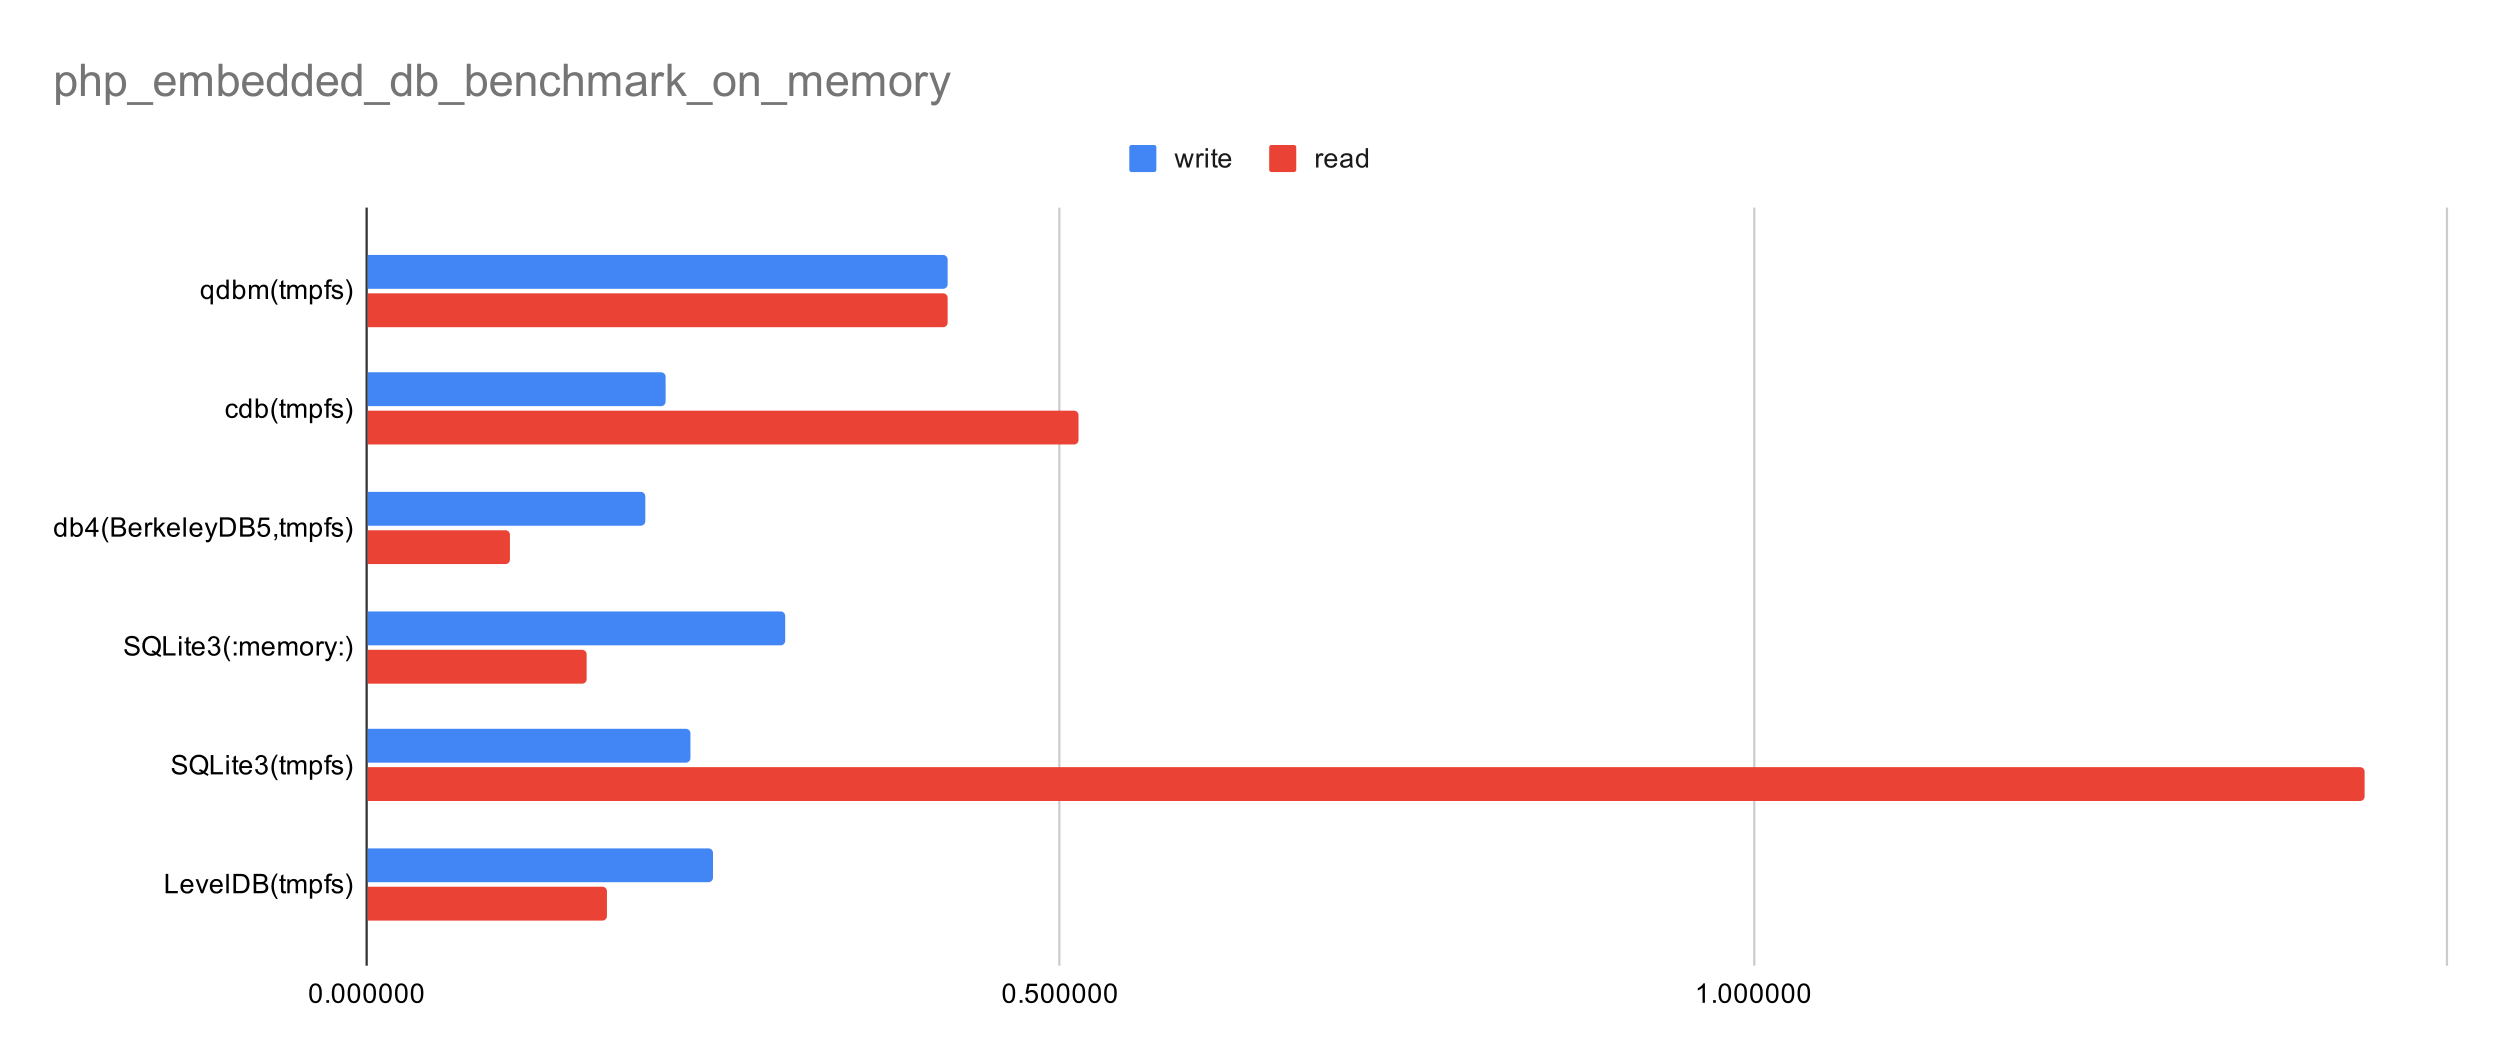 <svg version="1.1" viewBox="0.0 0.0 1108.0 471.0" fill="none" stroke="none" stroke-linecap="square" stroke-miterlimit="10" width="1108" height="471" xmlns:xlink="http://www.w3.org/1999/xlink" xmlns="http://www.w3.org/2000/svg"><path fill="#ffffff" d="M0 0L1108.0 0L1108.0 471.0L0 471.0L0 0Z" fill-rule="nonzero"/><path stroke="#333333" stroke-width="1.0" stroke-linecap="butt" d="M162.5 92.5L162.5 427.5" fill-rule="nonzero"/><path stroke="#cccccc" stroke-width="1.0" stroke-linecap="butt" d="M469.5 92.5L469.5 427.5" fill-rule="nonzero"/><path stroke="#cccccc" stroke-width="1.0" stroke-linecap="butt" d="M777.5 92.5L777.5 427.5" fill-rule="nonzero"/><path stroke="#cccccc" stroke-width="1.0" stroke-linecap="butt" d="M1084.5 92.5L1084.5 427.5" fill-rule="nonzero"/><clipPath id="id_0"><path d="M162.55 92.95L1084.45 92.95L1084.45 427.45L162.55 427.45L162.55 92.95Z" clip-rule="nonzero"/></clipPath><path stroke="#000000" stroke-width="2.0" stroke-linecap="butt" stroke-opacity="0.0" clip-path="url(#id_0)" d="M163.0 128.0L163.0 113.0L418.0 113.0C419.105 113.0 420.0 113.895 420.0 115.0L420.0 126.0C420.0 127.105 419.105 128.0 418.0 128.0Z" fill-rule="nonzero"/><path fill="#4285f4" clip-path="url(#id_0)" d="M163.0 128.0L163.0 113.0L418.0 113.0C419.105 113.0 420.0 113.895 420.0 115.0L420.0 126.0C420.0 127.105 419.105 128.0 418.0 128.0Z" fill-rule="nonzero"/><path stroke="#000000" stroke-width="2.0" stroke-linecap="butt" stroke-opacity="0.0" clip-path="url(#id_0)" d="M163.0 180.0L163.0 165.0L293.0 165.0C294.105 165.0 295.0 165.895 295.0 167.0L295.0 178.0C295.0 179.105 294.105 180.0 293.0 180.0Z" fill-rule="nonzero"/><path fill="#4285f4" clip-path="url(#id_0)" d="M163.0 180.0L163.0 165.0L293.0 165.0C294.105 165.0 295.0 165.895 295.0 167.0L295.0 178.0C295.0 179.105 294.105 180.0 293.0 180.0Z" fill-rule="nonzero"/><path stroke="#000000" stroke-width="2.0" stroke-linecap="butt" stroke-opacity="0.0" clip-path="url(#id_0)" d="M163.0 233.0L163.0 218.0L284.0 218.0C285.105 218.0 286.0 218.895 286.0 220.0L286.0 231.0C286.0 232.105 285.105 233.0 284.0 233.0Z" fill-rule="nonzero"/><path fill="#4285f4" clip-path="url(#id_0)" d="M163.0 233.0L163.0 218.0L284.0 218.0C285.105 218.0 286.0 218.895 286.0 220.0L286.0 231.0C286.0 232.105 285.105 233.0 284.0 233.0Z" fill-rule="nonzero"/><path stroke="#000000" stroke-width="2.0" stroke-linecap="butt" stroke-opacity="0.0" clip-path="url(#id_0)" d="M163.0 286.0L163.0 271.0L346.0 271.0C347.105 271.0 348.0 271.895 348.0 273.0L348.0 284.0C348.0 285.105 347.105 286.0 346.0 286.0Z" fill-rule="nonzero"/><path fill="#4285f4" clip-path="url(#id_0)" d="M163.0 286.0L163.0 271.0L346.0 271.0C347.105 271.0 348.0 271.895 348.0 273.0L348.0 284.0C348.0 285.105 347.105 286.0 346.0 286.0Z" fill-rule="nonzero"/><path stroke="#000000" stroke-width="2.0" stroke-linecap="butt" stroke-opacity="0.0" clip-path="url(#id_0)" d="M163.0 338.0L163.0 323.0L304.0 323.0C305.105 323.0 306.0 323.895 306.0 325.0L306.0 336.0C306.0 337.105 305.105 338.0 304.0 338.0Z" fill-rule="nonzero"/><path fill="#4285f4" clip-path="url(#id_0)" d="M163.0 338.0L163.0 323.0L304.0 323.0C305.105 323.0 306.0 323.895 306.0 325.0L306.0 336.0C306.0 337.105 305.105 338.0 304.0 338.0Z" fill-rule="nonzero"/><path stroke="#000000" stroke-width="2.0" stroke-linecap="butt" stroke-opacity="0.0" clip-path="url(#id_0)" d="M163.0 391.0L163.0 376.0L314.0 376.0C315.105 376.0 316.0 376.895 316.0 378.0L316.0 389.0C316.0 390.105 315.105 391.0 314.0 391.0Z" fill-rule="nonzero"/><path fill="#4285f4" clip-path="url(#id_0)" d="M163.0 391.0L163.0 376.0L314.0 376.0C315.105 376.0 316.0 376.895 316.0 378.0L316.0 389.0C316.0 390.105 315.105 391.0 314.0 391.0Z" fill-rule="nonzero"/><path stroke="#000000" stroke-width="2.0" stroke-linecap="butt" stroke-opacity="0.0" clip-path="url(#id_0)" d="M163.0 145.0L163.0 130.0L418.0 130.0C419.105 130.0 420.0 130.895 420.0 132.0L420.0 143.0C420.0 144.105 419.105 145.0 418.0 145.0Z" fill-rule="nonzero"/><path fill="#ea4335" clip-path="url(#id_0)" d="M163.0 145.0L163.0 130.0L418.0 130.0C419.105 130.0 420.0 130.895 420.0 132.0L420.0 143.0C420.0 144.105 419.105 145.0 418.0 145.0Z" fill-rule="nonzero"/><path stroke="#000000" stroke-width="2.0" stroke-linecap="butt" stroke-opacity="0.0" clip-path="url(#id_0)" d="M163.0 197.0L163.0 182.0L476.0 182.0C477.105 182.0 478.0 182.895 478.0 184.0L478.0 195.0C478.0 196.105 477.105 197.0 476.0 197.0Z" fill-rule="nonzero"/><path fill="#ea4335" clip-path="url(#id_0)" d="M163.0 197.0L163.0 182.0L476.0 182.0C477.105 182.0 478.0 182.895 478.0 184.0L478.0 195.0C478.0 196.105 477.105 197.0 476.0 197.0Z" fill-rule="nonzero"/><path stroke="#000000" stroke-width="2.0" stroke-linecap="butt" stroke-opacity="0.0" clip-path="url(#id_0)" d="M163.0 250.0L163.0 235.0L224.0 235.0C225.105 235.0 226.0 235.895 226.0 237.0L226.0 248.0C226.0 249.105 225.105 250.0 224.0 250.0Z" fill-rule="nonzero"/><path fill="#ea4335" clip-path="url(#id_0)" d="M163.0 250.0L163.0 235.0L224.0 235.0C225.105 235.0 226.0 235.895 226.0 237.0L226.0 248.0C226.0 249.105 225.105 250.0 224.0 250.0Z" fill-rule="nonzero"/><path stroke="#000000" stroke-width="2.0" stroke-linecap="butt" stroke-opacity="0.0" clip-path="url(#id_0)" d="M163.0 303.0L163.0 288.0L258.0 288.0C259.105 288.0 260.0 288.895 260.0 290.0L260.0 301.0C260.0 302.105 259.105 303.0 258.0 303.0Z" fill-rule="nonzero"/><path fill="#ea4335" clip-path="url(#id_0)" d="M163.0 303.0L163.0 288.0L258.0 288.0C259.105 288.0 260.0 288.895 260.0 290.0L260.0 301.0C260.0 302.105 259.105 303.0 258.0 303.0Z" fill-rule="nonzero"/><path stroke="#000000" stroke-width="2.0" stroke-linecap="butt" stroke-opacity="0.0" clip-path="url(#id_0)" d="M163.0 355.0L163.0 340.0L1046.0 340.0C1047.105 340.0 1048.0 340.895 1048.0 342.0L1048.0 353.0C1048.0 354.105 1047.105 355.0 1046.0 355.0Z" fill-rule="nonzero"/><path fill="#ea4335" clip-path="url(#id_0)" d="M163.0 355.0L163.0 340.0L1046.0 340.0C1047.105 340.0 1048.0 340.895 1048.0 342.0L1048.0 353.0C1048.0 354.105 1047.105 355.0 1046.0 355.0Z" fill-rule="nonzero"/><path stroke="#000000" stroke-width="2.0" stroke-linecap="butt" stroke-opacity="0.0" clip-path="url(#id_0)" d="M163.0 408.0L163.0 393.0L267.0 393.0C268.105 393.0 269.0 393.895 269.0 395.0L269.0 406.0C269.0 407.105 268.105 408.0 267.0 408.0Z" fill-rule="nonzero"/><path fill="#ea4335" clip-path="url(#id_0)" d="M163.0 408.0L163.0 393.0L267.0 393.0C268.105 393.0 269.0 393.895 269.0 395.0L269.0 406.0C269.0 407.105 268.105 408.0 267.0 408.0Z" fill-rule="nonzero"/><path fill="#000000" d="M93.316 134.898L93.316 131.851Q93.066 132.195 92.612 132.429Q92.175 132.648 91.675 132.648Q90.566 132.648 89.769 131.773Q88.972 130.882 88.972 129.335Q88.972 128.398 89.3 127.663Q89.628 126.913 90.237 126.538Q90.862 126.148 91.597 126.148Q92.753 126.148 93.409 127.116L93.409 126.288L94.362 126.288L94.362 134.898L93.316 134.898ZM90.05 129.382Q90.05 130.585 90.55 131.179Q91.066 131.773 91.769 131.773Q92.441 131.773 92.925 131.21Q93.409 130.632 93.409 129.476Q93.409 128.226 92.894 127.601Q92.394 126.976 91.691 126.976Q91.019 126.976 90.534 127.57Q90.05 128.148 90.05 129.382ZM100.378 132.507L100.378 131.726Q99.784 132.648 98.644 132.648Q97.894 132.648 97.269 132.241Q96.644 131.82 96.3 131.085Q95.956 130.351 95.956 129.398Q95.956 128.476 96.269 127.71Q96.581 126.945 97.206 126.554Q97.831 126.148 98.597 126.148Q99.159 126.148 99.597 126.382Q100.034 126.616 100.316 126.991L100.316 123.913L101.362 123.913L101.362 132.507L100.378 132.507ZM97.05 129.398Q97.05 130.601 97.55 131.195Q98.05 131.773 98.737 131.773Q99.425 131.773 99.909 131.21Q100.394 130.648 100.394 129.491Q100.394 128.21 99.894 127.616Q99.409 127.023 98.691 127.023Q97.987 127.023 97.519 127.601Q97.05 128.163 97.05 129.398ZM104.316 132.507L103.331 132.507L103.331 123.913L104.394 123.913L104.394 126.976Q105.066 126.148 106.097 126.148Q106.675 126.148 107.175 126.382Q107.691 126.601 108.019 127.023Q108.362 127.445 108.55 128.038Q108.737 128.632 108.737 129.304Q108.737 130.898 107.941 131.773Q107.144 132.648 106.05 132.648Q104.941 132.648 104.316 131.726L104.316 132.507ZM104.3 129.351Q104.3 130.46 104.612 130.96Q105.112 131.773 105.956 131.773Q106.644 131.773 107.144 131.179Q107.659 130.585 107.659 129.382Q107.659 128.163 107.175 127.585Q106.691 127.007 106.003 127.007Q105.316 127.007 104.8 127.616Q104.3 128.21 104.3 129.351ZM110.347 132.507L110.347 126.288L111.284 126.288L111.284 127.163Q111.581 126.695 112.066 126.429Q112.55 126.148 113.175 126.148Q113.862 126.148 114.3 126.429Q114.753 126.71 114.925 127.226Q115.675 126.148 116.847 126.148Q117.784 126.148 118.269 126.663Q118.769 127.163 118.769 128.241L118.769 132.507L117.722 132.507L117.722 128.585Q117.722 127.96 117.612 127.679Q117.519 127.398 117.253 127.226Q116.987 127.054 116.612 127.054Q115.956 127.054 115.519 127.491Q115.097 127.929 115.097 128.898L115.097 132.507L114.034 132.507L114.034 128.46Q114.034 127.757 113.769 127.413Q113.519 127.054 112.941 127.054Q112.487 127.054 112.112 127.288Q111.737 127.523 111.566 127.976Q111.394 128.429 111.394 129.273L111.394 132.507L110.347 132.507ZM122.362 135.038Q121.487 133.929 120.878 132.46Q120.284 130.976 120.284 129.398Q120.284 128.007 120.722 126.726Q121.253 125.241 122.362 123.773L123.112 123.773Q122.409 124.991 122.175 125.507Q121.816 126.32 121.612 127.195Q121.362 128.288 121.362 129.398Q121.362 132.226 123.112 135.038L122.362 135.038ZM126.644 131.57L126.8 132.491Q126.347 132.585 126.003 132.585Q125.425 132.585 125.112 132.413Q124.8 132.226 124.659 131.929Q124.534 131.632 124.534 130.679L124.534 127.101L123.769 127.101L123.769 126.288L124.534 126.288L124.534 124.741L125.581 124.116L125.581 126.288L126.644 126.288L126.644 127.101L125.581 127.101L125.581 130.741Q125.581 131.195 125.628 131.32Q125.691 131.445 125.816 131.523Q125.941 131.601 126.175 131.601Q126.362 131.601 126.644 131.57ZM127.347 132.507L127.347 126.288L128.284 126.288L128.284 127.163Q128.581 126.695 129.066 126.429Q129.55 126.148 130.175 126.148Q130.863 126.148 131.3 126.429Q131.753 126.71 131.925 127.226Q132.675 126.148 133.847 126.148Q134.784 126.148 135.269 126.663Q135.769 127.163 135.769 128.241L135.769 132.507L134.722 132.507L134.722 128.585Q134.722 127.96 134.613 127.679Q134.519 127.398 134.253 127.226Q133.988 127.054 133.613 127.054Q132.956 127.054 132.519 127.491Q132.097 127.929 132.097 128.898L132.097 132.507L131.034 132.507L131.034 128.46Q131.034 127.757 130.769 127.413Q130.519 127.054 129.941 127.054Q129.488 127.054 129.113 127.288Q128.738 127.523 128.566 127.976Q128.394 128.429 128.394 129.273L128.394 132.507L127.347 132.507ZM137.347 134.898L137.347 126.288L138.3 126.288L138.3 127.085Q138.644 126.616 139.066 126.382Q139.503 126.148 140.113 126.148Q140.909 126.148 141.519 126.554Q142.128 126.96 142.425 127.71Q142.738 128.46 142.738 129.351Q142.738 130.304 142.394 131.07Q142.066 131.835 141.409 132.241Q140.753 132.648 140.034 132.648Q139.503 132.648 139.081 132.429Q138.659 132.195 138.394 131.866L138.394 134.898L137.347 134.898ZM138.3 129.429Q138.3 130.632 138.784 131.21Q139.269 131.773 139.956 131.773Q140.659 131.773 141.159 131.179Q141.659 130.585 141.659 129.335Q141.659 128.148 141.175 127.57Q140.691 126.976 140.003 126.976Q139.331 126.976 138.816 127.601Q138.3 128.226 138.3 129.429ZM144.597 132.507L144.597 127.101L143.659 127.101L143.659 126.288L144.597 126.288L144.597 125.616Q144.597 124.991 144.706 124.695Q144.863 124.273 145.238 124.023Q145.628 123.773 146.316 123.773Q146.769 123.773 147.3 123.882L147.144 124.788Q146.816 124.741 146.519 124.741Q146.034 124.741 145.831 124.945Q145.644 125.148 145.644 125.71L145.644 126.288L146.863 126.288L146.863 127.101L145.644 127.101L145.644 132.507L144.597 132.507ZM146.925 130.648L147.956 130.491Q148.05 131.116 148.441 131.445Q148.847 131.773 149.581 131.773Q150.3 131.773 150.644 131.491Q151.003 131.195 151.003 130.788Q151.003 130.429 150.691 130.226Q150.472 130.085 149.613 129.866Q148.456 129.57 148.003 129.366Q147.566 129.148 147.331 128.773Q147.097 128.398 147.097 127.929Q147.097 127.523 147.284 127.163Q147.472 126.804 147.8 126.57Q148.05 126.398 148.472 126.273Q148.894 126.148 149.394 126.148Q150.113 126.148 150.659 126.366Q151.222 126.57 151.488 126.929Q151.753 127.288 151.847 127.882L150.816 128.023Q150.753 127.554 150.409 127.288Q150.081 127.007 149.456 127.007Q148.738 127.007 148.425 127.257Q148.113 127.491 148.113 127.82Q148.113 128.023 148.238 128.179Q148.378 128.351 148.644 128.46Q148.8 128.523 149.581 128.726Q150.706 129.038 151.144 129.226Q151.581 129.413 151.831 129.773Q152.081 130.132 152.081 130.679Q152.081 131.21 151.769 131.679Q151.472 132.132 150.894 132.398Q150.316 132.648 149.581 132.648Q148.363 132.648 147.722 132.148Q147.097 131.632 146.925 130.648ZM154.034 135.038L153.284 135.038Q155.034 132.226 155.034 129.398Q155.034 128.304 154.784 127.21Q154.581 126.335 154.222 125.523Q153.988 125.007 153.284 123.773L154.034 123.773Q155.128 125.241 155.659 126.726Q156.113 128.007 156.113 129.398Q156.113 130.976 155.503 132.46Q154.894 133.929 154.034 135.038Z" fill-rule="nonzero"/><path fill="#000000" d="M104.409 182.903L105.441 183.044Q105.269 184.106 104.566 184.715Q103.862 185.325 102.847 185.325Q101.566 185.325 100.784 184.497Q100.019 183.653 100.019 182.09Q100.019 181.09 100.347 180.34Q100.691 179.575 101.362 179.2Q102.05 178.825 102.862 178.825Q103.862 178.825 104.503 179.34Q105.159 179.84 105.347 180.794L104.316 180.95Q104.175 180.325 103.8 180.012Q103.425 179.684 102.894 179.684Q102.097 179.684 101.597 180.262Q101.097 180.825 101.097 182.059Q101.097 183.325 101.581 183.887Q102.066 184.45 102.831 184.45Q103.456 184.45 103.862 184.075Q104.284 183.7 104.409 182.903ZM110.378 185.184L110.378 184.403Q109.784 185.325 108.644 185.325Q107.894 185.325 107.269 184.919Q106.644 184.497 106.3 183.762Q105.956 183.028 105.956 182.075Q105.956 181.153 106.269 180.387Q106.581 179.622 107.206 179.231Q107.831 178.825 108.597 178.825Q109.159 178.825 109.597 179.059Q110.034 179.294 110.316 179.669L110.316 176.59L111.362 176.59L111.362 185.184L110.378 185.184ZM107.05 182.075Q107.05 183.278 107.55 183.872Q108.05 184.45 108.737 184.45Q109.425 184.45 109.909 183.887Q110.394 183.325 110.394 182.169Q110.394 180.887 109.894 180.294Q109.409 179.7 108.691 179.7Q107.987 179.7 107.519 180.278Q107.05 180.84 107.05 182.075ZM114.316 185.184L113.331 185.184L113.331 176.59L114.394 176.59L114.394 179.653Q115.066 178.825 116.097 178.825Q116.675 178.825 117.175 179.059Q117.691 179.278 118.019 179.7Q118.362 180.122 118.55 180.715Q118.737 181.309 118.737 181.981Q118.737 183.575 117.941 184.45Q117.144 185.325 116.05 185.325Q114.941 185.325 114.316 184.403L114.316 185.184ZM114.3 182.028Q114.3 183.137 114.612 183.637Q115.112 184.45 115.956 184.45Q116.644 184.45 117.144 183.856Q117.659 183.262 117.659 182.059Q117.659 180.84 117.175 180.262Q116.691 179.684 116.003 179.684Q115.316 179.684 114.8 180.294Q114.3 180.887 114.3 182.028ZM122.362 187.715Q121.487 186.606 120.878 185.137Q120.284 183.653 120.284 182.075Q120.284 180.684 120.722 179.403Q121.253 177.919 122.362 176.45L123.112 176.45Q122.409 177.669 122.175 178.184Q121.816 178.997 121.612 179.872Q121.362 180.965 121.362 182.075Q121.362 184.903 123.112 187.715L122.362 187.715ZM126.644 184.247L126.8 185.169Q126.347 185.262 126.003 185.262Q125.425 185.262 125.112 185.09Q124.8 184.903 124.659 184.606Q124.534 184.309 124.534 183.356L124.534 179.778L123.769 179.778L123.769 178.965L124.534 178.965L124.534 177.419L125.581 176.794L125.581 178.965L126.644 178.965L126.644 179.778L125.581 179.778L125.581 183.419Q125.581 183.872 125.628 183.997Q125.691 184.122 125.816 184.2Q125.941 184.278 126.175 184.278Q126.362 184.278 126.644 184.247ZM127.347 185.184L127.347 178.965L128.284 178.965L128.284 179.84Q128.581 179.372 129.066 179.106Q129.55 178.825 130.175 178.825Q130.863 178.825 131.3 179.106Q131.753 179.387 131.925 179.903Q132.675 178.825 133.847 178.825Q134.784 178.825 135.269 179.34Q135.769 179.84 135.769 180.919L135.769 185.184L134.722 185.184L134.722 181.262Q134.722 180.637 134.613 180.356Q134.519 180.075 134.253 179.903Q133.988 179.731 133.613 179.731Q132.956 179.731 132.519 180.169Q132.097 180.606 132.097 181.575L132.097 185.184L131.034 185.184L131.034 181.137Q131.034 180.434 130.769 180.09Q130.519 179.731 129.941 179.731Q129.488 179.731 129.113 179.965Q128.738 180.2 128.566 180.653Q128.394 181.106 128.394 181.95L128.394 185.184L127.347 185.184ZM137.347 187.575L137.347 178.965L138.3 178.965L138.3 179.762Q138.644 179.294 139.066 179.059Q139.503 178.825 140.113 178.825Q140.909 178.825 141.519 179.231Q142.128 179.637 142.425 180.387Q142.738 181.137 142.738 182.028Q142.738 182.981 142.394 183.747Q142.066 184.512 141.409 184.919Q140.753 185.325 140.034 185.325Q139.503 185.325 139.081 185.106Q138.659 184.872 138.394 184.544L138.394 187.575L137.347 187.575ZM138.3 182.106Q138.3 183.309 138.784 183.887Q139.269 184.45 139.956 184.45Q140.659 184.45 141.159 183.856Q141.659 183.262 141.659 182.012Q141.659 180.825 141.175 180.247Q140.691 179.653 140.003 179.653Q139.331 179.653 138.816 180.278Q138.3 180.903 138.3 182.106ZM144.597 185.184L144.597 179.778L143.659 179.778L143.659 178.965L144.597 178.965L144.597 178.294Q144.597 177.669 144.706 177.372Q144.863 176.95 145.238 176.7Q145.628 176.45 146.316 176.45Q146.769 176.45 147.3 176.559L147.144 177.465Q146.816 177.419 146.519 177.419Q146.034 177.419 145.831 177.622Q145.644 177.825 145.644 178.387L145.644 178.965L146.863 178.965L146.863 179.778L145.644 179.778L145.644 185.184L144.597 185.184ZM146.925 183.325L147.956 183.169Q148.05 183.794 148.441 184.122Q148.847 184.45 149.581 184.45Q150.3 184.45 150.644 184.169Q151.003 183.872 151.003 183.465Q151.003 183.106 150.691 182.903Q150.472 182.762 149.613 182.544Q148.456 182.247 148.003 182.044Q147.566 181.825 147.331 181.45Q147.097 181.075 147.097 180.606Q147.097 180.2 147.284 179.84Q147.472 179.481 147.8 179.247Q148.05 179.075 148.472 178.95Q148.894 178.825 149.394 178.825Q150.113 178.825 150.659 179.044Q151.222 179.247 151.488 179.606Q151.753 179.965 151.847 180.559L150.816 180.7Q150.753 180.231 150.409 179.965Q150.081 179.684 149.456 179.684Q148.738 179.684 148.425 179.934Q148.113 180.169 148.113 180.497Q148.113 180.7 148.238 180.856Q148.378 181.028 148.644 181.137Q148.8 181.2 149.581 181.403Q150.706 181.715 151.144 181.903Q151.581 182.09 151.831 182.45Q152.081 182.809 152.081 183.356Q152.081 183.887 151.769 184.356Q151.472 184.809 150.894 185.075Q150.316 185.325 149.581 185.325Q148.363 185.325 147.722 184.825Q147.097 184.309 146.925 183.325ZM154.034 187.715L153.284 187.715Q155.034 184.903 155.034 182.075Q155.034 180.981 154.784 179.887Q154.581 179.012 154.222 178.2Q153.988 177.684 153.284 176.45L154.034 176.45Q155.128 177.919 155.659 179.403Q156.113 180.684 156.113 182.075Q156.113 183.653 155.503 185.137Q154.894 186.606 154.034 187.715Z" fill-rule="nonzero"/><path fill="#000000" d="M28.378 237.861L28.378 237.08Q27.784 238.002 26.644 238.002Q25.894 238.002 25.269 237.596Q24.644 237.174 24.3 236.44Q23.956 235.705 23.956 234.752Q23.956 233.83 24.269 233.065Q24.581 232.299 25.206 231.908Q25.831 231.502 26.597 231.502Q27.159 231.502 27.597 231.736Q28.034 231.971 28.316 232.346L28.316 229.268L29.363 229.268L29.363 237.861L28.378 237.861ZM25.05 234.752Q25.05 235.955 25.55 236.549Q26.05 237.127 26.738 237.127Q27.425 237.127 27.909 236.565Q28.394 236.002 28.394 234.846Q28.394 233.565 27.894 232.971Q27.409 232.377 26.691 232.377Q25.988 232.377 25.519 232.955Q25.05 233.518 25.05 234.752ZM32.316 237.861L31.331 237.861L31.331 229.268L32.394 229.268L32.394 232.33Q33.066 231.502 34.097 231.502Q34.675 231.502 35.175 231.736Q35.691 231.955 36.019 232.377Q36.362 232.799 36.55 233.393Q36.737 233.986 36.737 234.658Q36.737 236.252 35.941 237.127Q35.144 238.002 34.05 238.002Q32.941 238.002 32.316 237.08L32.316 237.861ZM32.3 234.705Q32.3 235.815 32.612 236.315Q33.112 237.127 33.956 237.127Q34.644 237.127 35.144 236.533Q35.659 235.94 35.659 234.736Q35.659 233.518 35.175 232.94Q34.691 232.361 34.003 232.361Q33.316 232.361 32.8 232.971Q32.3 233.565 32.3 234.705ZM41.425 237.861L41.425 235.799L37.706 235.799L37.706 234.83L41.628 229.268L42.487 229.268L42.487 234.83L43.644 234.83L43.644 235.799L42.487 235.799L42.487 237.861L41.425 237.861ZM41.425 234.83L41.425 230.971L38.737 234.83L41.425 234.83ZM47.362 240.393Q46.487 239.283 45.878 237.815Q45.284 236.33 45.284 234.752Q45.284 233.361 45.722 232.08Q46.253 230.596 47.362 229.127L48.112 229.127Q47.409 230.346 47.175 230.861Q46.816 231.674 46.612 232.549Q46.362 233.643 46.362 234.752Q46.362 237.58 48.112 240.393L47.362 240.393ZM49.425 237.861L49.425 229.268L52.659 229.268Q53.644 229.268 54.237 229.533Q54.831 229.799 55.159 230.346Q55.503 230.877 55.503 231.471Q55.503 232.018 55.206 232.502Q54.909 232.986 54.3 233.283Q55.081 233.518 55.487 234.08Q55.909 234.627 55.909 235.377Q55.909 235.971 55.659 236.502Q55.409 237.018 55.034 237.299Q54.659 237.58 54.081 237.721Q53.519 237.861 52.706 237.861L49.425 237.861ZM50.566 232.877L52.425 232.877Q53.175 232.877 53.503 232.783Q53.941 232.658 54.159 232.361Q54.378 232.049 54.378 231.596Q54.378 231.174 54.175 230.846Q53.972 230.518 53.581 230.408Q53.206 230.283 52.284 230.283L50.566 230.283L50.566 232.877ZM50.566 236.846L52.706 236.846Q53.253 236.846 53.472 236.799Q53.878 236.736 54.128 236.58Q54.394 236.408 54.566 236.096Q54.737 235.783 54.737 235.377Q54.737 234.893 54.487 234.533Q54.253 234.174 53.816 234.033Q53.378 233.893 52.55 233.893L50.566 233.893L50.566 236.846ZM61.597 235.861L62.691 235.986Q62.441 236.94 61.737 237.471Q61.034 238.002 59.956 238.002Q58.597 238.002 57.784 237.158Q56.987 236.315 56.987 234.799Q56.987 233.236 57.8 232.377Q58.612 231.502 59.894 231.502Q61.144 231.502 61.925 232.346Q62.722 233.19 62.722 234.736Q62.722 234.83 62.722 235.018L58.081 235.018Q58.144 236.049 58.659 236.596Q59.175 237.127 59.956 237.127Q60.534 237.127 60.941 236.83Q61.362 236.518 61.597 235.861ZM58.144 234.158L61.612 234.158Q61.55 233.361 61.222 232.971Q60.706 232.361 59.909 232.361Q59.175 232.361 58.675 232.846Q58.191 233.33 58.144 234.158ZM64.331 237.861L64.331 231.643L65.284 231.643L65.284 232.58Q65.644 231.924 65.941 231.721Q66.253 231.502 66.628 231.502Q67.159 231.502 67.706 231.83L67.347 232.815Q66.956 232.58 66.581 232.58Q66.222 232.58 65.941 232.799Q65.675 233.002 65.566 233.377Q65.378 233.94 65.378 234.596L65.378 237.861L64.331 237.861ZM68.347 237.861L68.347 229.268L69.409 229.268L69.409 234.174L71.894 231.643L73.269 231.643L70.878 233.94L73.503 237.861L72.206 237.861L70.144 234.674L69.409 235.393L69.409 237.861L68.347 237.861ZM78.597 235.861L79.691 235.986Q79.441 236.94 78.737 237.471Q78.034 238.002 76.956 238.002Q75.597 238.002 74.784 237.158Q73.987 236.315 73.987 234.799Q73.987 233.236 74.8 232.377Q75.612 231.502 76.894 231.502Q78.144 231.502 78.925 232.346Q79.722 233.19 79.722 234.736Q79.722 234.83 79.722 235.018L75.081 235.018Q75.144 236.049 75.659 236.596Q76.175 237.127 76.956 237.127Q77.534 237.127 77.941 236.83Q78.362 236.518 78.597 235.861ZM75.144 234.158L78.612 234.158Q78.55 233.361 78.222 232.971Q77.706 232.361 76.909 232.361Q76.175 232.361 75.675 232.846Q75.191 233.33 75.144 234.158ZM81.316 237.861L81.316 229.268L82.378 229.268L82.378 237.861L81.316 237.861ZM88.597 235.861L89.691 235.986Q89.441 236.94 88.737 237.471Q88.034 238.002 86.956 238.002Q85.597 238.002 84.784 237.158Q83.987 236.315 83.987 234.799Q83.987 233.236 84.8 232.377Q85.612 231.502 86.894 231.502Q88.144 231.502 88.925 232.346Q89.722 233.19 89.722 234.736Q89.722 234.83 89.722 235.018L85.081 235.018Q85.144 236.049 85.659 236.596Q86.175 237.127 86.956 237.127Q87.534 237.127 87.941 236.83Q88.362 236.518 88.597 235.861ZM85.144 234.158L88.612 234.158Q88.55 233.361 88.222 232.971Q87.706 232.361 86.909 232.361Q86.175 232.361 85.675 232.846Q85.191 233.33 85.144 234.158ZM91.3 240.252L91.175 239.268Q91.519 239.361 91.784 239.361Q92.128 239.361 92.331 239.236Q92.55 239.127 92.691 238.924Q92.784 238.752 93.019 238.127Q93.034 238.049 93.112 237.877L90.737 231.643L91.878 231.643L93.175 235.236Q93.425 235.924 93.628 236.69Q93.816 235.955 94.066 235.268L95.394 231.643L96.441 231.643L94.081 237.971Q93.691 238.986 93.487 239.377Q93.206 239.908 92.831 240.143Q92.472 240.393 91.972 240.393Q91.675 240.393 91.3 240.252ZM97.472 237.861L97.472 229.268L100.441 229.268Q101.441 229.268 101.972 229.393Q102.706 229.565 103.222 230.002Q103.909 230.58 104.237 231.486Q104.581 232.377 104.581 233.518Q104.581 234.502 104.347 235.252Q104.128 236.002 103.769 236.502Q103.409 237.002 102.972 237.283Q102.55 237.565 101.956 237.721Q101.362 237.861 100.581 237.861L97.472 237.861ZM98.612 236.846L100.441 236.846Q101.3 236.846 101.784 236.69Q102.269 236.533 102.55 236.236Q102.956 235.846 103.175 235.158Q103.409 234.471 103.409 233.502Q103.409 232.158 102.956 231.44Q102.519 230.705 101.894 230.455Q101.425 230.283 100.425 230.283L98.612 230.283L98.612 236.846ZM106.425 237.861L106.425 229.268L109.659 229.268Q110.644 229.268 111.237 229.533Q111.831 229.799 112.159 230.346Q112.503 230.877 112.503 231.471Q112.503 232.018 112.206 232.502Q111.909 232.986 111.3 233.283Q112.081 233.518 112.487 234.08Q112.909 234.627 112.909 235.377Q112.909 235.971 112.659 236.502Q112.409 237.018 112.034 237.299Q111.659 237.58 111.081 237.721Q110.519 237.861 109.706 237.861L106.425 237.861ZM107.566 232.877L109.425 232.877Q110.175 232.877 110.503 232.783Q110.941 232.658 111.159 232.361Q111.378 232.049 111.378 231.596Q111.378 231.174 111.175 230.846Q110.972 230.518 110.581 230.408Q110.206 230.283 109.284 230.283L107.566 230.283L107.566 232.877ZM107.566 236.846L109.706 236.846Q110.253 236.846 110.472 236.799Q110.878 236.736 111.128 236.58Q111.394 236.408 111.566 236.096Q111.737 235.783 111.737 235.377Q111.737 234.893 111.487 234.533Q111.253 234.174 110.816 234.033Q110.378 233.893 109.55 233.893L107.566 233.893L107.566 236.846ZM114.05 235.611L115.159 235.518Q115.284 236.33 115.722 236.736Q116.175 237.143 116.816 237.143Q117.566 237.143 118.097 236.565Q118.628 235.986 118.628 235.049Q118.628 234.143 118.112 233.627Q117.612 233.096 116.784 233.096Q116.284 233.096 115.862 233.33Q115.456 233.565 115.222 233.924L114.237 233.799L115.066 229.393L119.347 229.393L119.347 230.393L115.909 230.393L115.456 232.705Q116.222 232.158 117.066 232.158Q118.191 232.158 118.956 232.94Q119.737 233.721 119.737 234.955Q119.737 236.111 119.066 236.971Q118.237 238.002 116.816 238.002Q115.644 238.002 114.894 237.346Q114.159 236.69 114.05 235.611ZM121.612 237.861L121.612 236.658L122.816 236.658L122.816 237.861Q122.816 238.518 122.581 238.924Q122.347 239.346 121.847 239.565L121.55 239.111Q121.878 238.971 122.034 238.674Q122.191 238.393 122.222 237.861L121.612 237.861ZM126.644 236.924L126.8 237.846Q126.347 237.94 126.003 237.94Q125.425 237.94 125.112 237.768Q124.8 237.58 124.659 237.283Q124.534 236.986 124.534 236.033L124.534 232.455L123.769 232.455L123.769 231.643L124.534 231.643L124.534 230.096L125.581 229.471L125.581 231.643L126.644 231.643L126.644 232.455L125.581 232.455L125.581 236.096Q125.581 236.549 125.628 236.674Q125.691 236.799 125.816 236.877Q125.941 236.955 126.175 236.955Q126.362 236.955 126.644 236.924ZM127.347 237.861L127.347 231.643L128.284 231.643L128.284 232.518Q128.581 232.049 129.066 231.783Q129.55 231.502 130.175 231.502Q130.863 231.502 131.3 231.783Q131.753 232.065 131.925 232.58Q132.675 231.502 133.847 231.502Q134.784 231.502 135.269 232.018Q135.769 232.518 135.769 233.596L135.769 237.861L134.722 237.861L134.722 233.94Q134.722 233.315 134.613 233.033Q134.519 232.752 134.253 232.58Q133.988 232.408 133.613 232.408Q132.956 232.408 132.519 232.846Q132.097 233.283 132.097 234.252L132.097 237.861L131.034 237.861L131.034 233.815Q131.034 233.111 130.769 232.768Q130.519 232.408 129.941 232.408Q129.488 232.408 129.113 232.643Q128.738 232.877 128.566 233.33Q128.394 233.783 128.394 234.627L128.394 237.861L127.347 237.861ZM137.347 240.252L137.347 231.643L138.3 231.643L138.3 232.44Q138.644 231.971 139.066 231.736Q139.503 231.502 140.113 231.502Q140.909 231.502 141.519 231.908Q142.128 232.315 142.425 233.065Q142.738 233.815 142.738 234.705Q142.738 235.658 142.394 236.424Q142.066 237.19 141.409 237.596Q140.753 238.002 140.034 238.002Q139.503 238.002 139.081 237.783Q138.659 237.549 138.394 237.221L138.394 240.252L137.347 240.252ZM138.3 234.783Q138.3 235.986 138.784 236.565Q139.269 237.127 139.956 237.127Q140.659 237.127 141.159 236.533Q141.659 235.94 141.659 234.69Q141.659 233.502 141.175 232.924Q140.691 232.33 140.003 232.33Q139.331 232.33 138.816 232.955Q138.3 233.58 138.3 234.783ZM144.597 237.861L144.597 232.455L143.659 232.455L143.659 231.643L144.597 231.643L144.597 230.971Q144.597 230.346 144.706 230.049Q144.863 229.627 145.238 229.377Q145.628 229.127 146.316 229.127Q146.769 229.127 147.3 229.236L147.144 230.143Q146.816 230.096 146.519 230.096Q146.034 230.096 145.831 230.299Q145.644 230.502 145.644 231.065L145.644 231.643L146.863 231.643L146.863 232.455L145.644 232.455L145.644 237.861L144.597 237.861ZM146.925 236.002L147.956 235.846Q148.05 236.471 148.441 236.799Q148.847 237.127 149.581 237.127Q150.3 237.127 150.644 236.846Q151.003 236.549 151.003 236.143Q151.003 235.783 150.691 235.58Q150.472 235.44 149.613 235.221Q148.456 234.924 148.003 234.721Q147.566 234.502 147.331 234.127Q147.097 233.752 147.097 233.283Q147.097 232.877 147.284 232.518Q147.472 232.158 147.8 231.924Q148.05 231.752 148.472 231.627Q148.894 231.502 149.394 231.502Q150.113 231.502 150.659 231.721Q151.222 231.924 151.488 232.283Q151.753 232.643 151.847 233.236L150.816 233.377Q150.753 232.908 150.409 232.643Q150.081 232.361 149.456 232.361Q148.738 232.361 148.425 232.611Q148.113 232.846 148.113 233.174Q148.113 233.377 148.238 233.533Q148.378 233.705 148.644 233.815Q148.8 233.877 149.581 234.08Q150.706 234.393 151.144 234.58Q151.581 234.768 151.831 235.127Q152.081 235.486 152.081 236.033Q152.081 236.565 151.769 237.033Q151.472 237.486 150.894 237.752Q150.316 238.002 149.581 238.002Q148.363 238.002 147.722 237.502Q147.097 236.986 146.925 236.002ZM154.034 240.393L153.284 240.393Q155.034 237.58 155.034 234.752Q155.034 233.658 154.784 232.565Q154.581 231.69 154.222 230.877Q153.988 230.361 153.284 229.127L154.034 229.127Q155.128 230.596 155.659 232.08Q156.113 233.361 156.113 234.752Q156.113 236.33 155.503 237.815Q154.894 239.283 154.034 240.393Z" fill-rule="nonzero"/><path fill="#000000" d="M55.097 287.773L56.159 287.679Q56.237 288.335 56.519 288.742Q56.8 289.148 57.378 289.414Q57.972 289.664 58.706 289.664Q59.347 289.664 59.847 289.476Q60.347 289.273 60.581 288.945Q60.831 288.601 60.831 288.21Q60.831 287.804 60.597 287.507Q60.362 287.195 59.831 286.992Q59.472 286.851 58.284 286.57Q57.112 286.289 56.644 286.039Q56.019 285.71 55.722 285.242Q55.425 284.757 55.425 284.164Q55.425 283.523 55.784 282.96Q56.159 282.382 56.862 282.101Q57.581 281.804 58.441 281.804Q59.394 281.804 60.128 282.117Q60.862 282.414 61.253 283.023Q61.644 283.617 61.675 284.367L60.581 284.445Q60.487 283.632 59.972 283.226Q59.472 282.804 58.487 282.804Q57.456 282.804 56.987 283.179Q56.519 283.554 56.519 284.085Q56.519 284.554 56.847 284.851Q57.175 285.148 58.55 285.46Q59.941 285.773 60.456 286.007Q61.206 286.367 61.566 286.898Q61.925 287.414 61.925 288.117Q61.925 288.804 61.534 289.414Q61.144 290.007 60.409 290.351Q59.675 290.679 58.753 290.679Q57.581 290.679 56.784 290.351Q56.003 290.007 55.55 289.32Q55.112 288.632 55.097 287.773ZM69.987 289.617Q70.784 290.164 71.441 290.414L71.112 291.21Q70.191 290.867 69.269 290.148Q68.316 290.679 67.159 290.679Q65.987 290.679 65.034 290.117Q64.097 289.554 63.581 288.539Q63.066 287.523 63.066 286.242Q63.066 284.976 63.581 283.929Q64.097 282.882 65.05 282.335Q66.003 281.789 67.175 281.789Q68.362 281.789 69.316 282.367Q70.284 282.929 70.784 283.945Q71.284 284.96 71.284 286.242Q71.284 287.304 70.956 288.148Q70.644 288.992 69.987 289.617ZM67.487 288.164Q68.472 288.445 69.112 288.992Q70.112 288.07 70.112 286.242Q70.112 285.195 69.753 284.414Q69.394 283.632 68.706 283.21Q68.034 282.773 67.191 282.773Q65.909 282.773 65.066 283.648Q64.237 284.507 64.237 286.242Q64.237 287.914 65.066 288.82Q65.894 289.71 67.191 289.71Q67.8 289.71 68.331 289.476Q67.8 289.132 67.206 288.992L67.487 288.164ZM72.425 290.539L72.425 281.945L73.566 281.945L73.566 289.523L77.8 289.523L77.8 290.539L72.425 290.539ZM79.347 283.164L79.347 281.945L80.409 281.945L80.409 283.164L79.347 283.164ZM79.347 290.539L79.347 284.32L80.409 284.32L80.409 290.539L79.347 290.539ZM84.644 289.601L84.8 290.523Q84.347 290.617 84.003 290.617Q83.425 290.617 83.112 290.445Q82.8 290.257 82.659 289.96Q82.534 289.664 82.534 288.71L82.534 285.132L81.769 285.132L81.769 284.32L82.534 284.32L82.534 282.773L83.581 282.148L83.581 284.32L84.644 284.32L84.644 285.132L83.581 285.132L83.581 288.773Q83.581 289.226 83.628 289.351Q83.691 289.476 83.816 289.554Q83.941 289.632 84.175 289.632Q84.362 289.632 84.644 289.601ZM89.597 288.539L90.691 288.664Q90.441 289.617 89.737 290.148Q89.034 290.679 87.956 290.679Q86.597 290.679 85.784 289.835Q84.987 288.992 84.987 287.476Q84.987 285.914 85.8 285.054Q86.612 284.179 87.894 284.179Q89.144 284.179 89.925 285.023Q90.722 285.867 90.722 287.414Q90.722 287.507 90.722 287.695L86.081 287.695Q86.144 288.726 86.659 289.273Q87.175 289.804 87.956 289.804Q88.534 289.804 88.941 289.507Q89.362 289.195 89.597 288.539ZM86.144 286.835L89.612 286.835Q89.55 286.039 89.222 285.648Q88.706 285.039 87.909 285.039Q87.175 285.039 86.675 285.523Q86.191 286.007 86.144 286.835ZM92.05 288.273L93.112 288.132Q93.284 289.023 93.722 289.429Q94.159 289.82 94.784 289.82Q95.534 289.82 96.05 289.304Q96.566 288.789 96.566 288.023Q96.566 287.304 96.081 286.835Q95.612 286.351 94.878 286.351Q94.581 286.351 94.128 286.476L94.253 285.539Q94.362 285.554 94.425 285.554Q95.097 285.554 95.628 285.21Q96.175 284.851 96.175 284.117Q96.175 283.539 95.784 283.164Q95.394 282.773 94.769 282.773Q94.159 282.773 93.737 283.164Q93.331 283.554 93.222 284.32L92.159 284.132Q92.347 283.085 93.034 282.507Q93.722 281.914 94.737 281.914Q95.441 281.914 96.034 282.226Q96.628 282.523 96.941 283.039Q97.253 283.554 97.253 284.148Q97.253 284.695 96.956 285.164Q96.659 285.617 96.081 285.882Q96.831 286.054 97.253 286.617Q97.675 287.164 97.675 288.007Q97.675 289.132 96.847 289.914Q96.034 290.695 94.784 290.695Q93.659 290.695 92.909 290.023Q92.159 289.335 92.05 288.273ZM101.362 293.07Q100.487 291.96 99.878 290.492Q99.284 289.007 99.284 287.429Q99.284 286.039 99.722 284.757Q100.253 283.273 101.362 281.804L102.112 281.804Q101.409 283.023 101.175 283.539Q100.816 284.351 100.612 285.226Q100.362 286.32 100.362 287.429Q100.362 290.257 102.112 293.07L101.362 293.07ZM103.628 285.523L103.628 284.32L104.831 284.32L104.831 285.523L103.628 285.523ZM103.628 290.539L103.628 289.335L104.831 289.335L104.831 290.539L103.628 290.539ZM106.347 290.539L106.347 284.32L107.284 284.32L107.284 285.195Q107.581 284.726 108.066 284.46Q108.55 284.179 109.175 284.179Q109.862 284.179 110.3 284.46Q110.753 284.742 110.925 285.257Q111.675 284.179 112.847 284.179Q113.784 284.179 114.269 284.695Q114.769 285.195 114.769 286.273L114.769 290.539L113.722 290.539L113.722 286.617Q113.722 285.992 113.612 285.71Q113.519 285.429 113.253 285.257Q112.987 285.085 112.612 285.085Q111.956 285.085 111.519 285.523Q111.097 285.96 111.097 286.929L111.097 290.539L110.034 290.539L110.034 286.492Q110.034 285.789 109.769 285.445Q109.519 285.085 108.941 285.085Q108.487 285.085 108.112 285.32Q107.737 285.554 107.566 286.007Q107.394 286.46 107.394 287.304L107.394 290.539L106.347 290.539ZM120.597 288.539L121.691 288.664Q121.441 289.617 120.737 290.148Q120.034 290.679 118.956 290.679Q117.597 290.679 116.784 289.835Q115.987 288.992 115.987 287.476Q115.987 285.914 116.8 285.054Q117.612 284.179 118.894 284.179Q120.144 284.179 120.925 285.023Q121.722 285.867 121.722 287.414Q121.722 287.507 121.722 287.695L117.081 287.695Q117.144 288.726 117.659 289.273Q118.175 289.804 118.956 289.804Q119.534 289.804 119.941 289.507Q120.362 289.195 120.597 288.539ZM117.144 286.835L120.612 286.835Q120.55 286.039 120.222 285.648Q119.706 285.039 118.909 285.039Q118.175 285.039 117.675 285.523Q117.191 286.007 117.144 286.835ZM123.347 290.539L123.347 284.32L124.284 284.32L124.284 285.195Q124.581 284.726 125.066 284.46Q125.55 284.179 126.175 284.179Q126.862 284.179 127.3 284.46Q127.753 284.742 127.925 285.257Q128.675 284.179 129.847 284.179Q130.784 284.179 131.269 284.695Q131.769 285.195 131.769 286.273L131.769 290.539L130.722 290.539L130.722 286.617Q130.722 285.992 130.613 285.71Q130.519 285.429 130.253 285.257Q129.988 285.085 129.613 285.085Q128.956 285.085 128.519 285.523Q128.097 285.96 128.097 286.929L128.097 290.539L127.034 290.539L127.034 286.492Q127.034 285.789 126.769 285.445Q126.519 285.085 125.941 285.085Q125.487 285.085 125.112 285.32Q124.737 285.554 124.566 286.007Q124.394 286.46 124.394 287.304L124.394 290.539L123.347 290.539ZM132.956 287.429Q132.956 285.695 133.909 284.867Q134.706 284.179 135.863 284.179Q137.144 284.179 137.956 285.023Q138.784 285.851 138.784 287.335Q138.784 288.539 138.425 289.226Q138.066 289.914 137.363 290.304Q136.675 290.679 135.863 290.679Q134.566 290.679 133.753 289.851Q132.956 289.007 132.956 287.429ZM134.034 287.429Q134.034 288.617 134.55 289.21Q135.081 289.804 135.863 289.804Q136.659 289.804 137.175 289.21Q137.691 288.617 137.691 287.398Q137.691 286.242 137.159 285.648Q136.644 285.054 135.863 285.054Q135.081 285.054 134.55 285.648Q134.034 286.226 134.034 287.429ZM140.331 290.539L140.331 284.32L141.284 284.32L141.284 285.257Q141.644 284.601 141.941 284.398Q142.253 284.179 142.628 284.179Q143.159 284.179 143.706 284.507L143.347 285.492Q142.956 285.257 142.581 285.257Q142.222 285.257 141.941 285.476Q141.675 285.679 141.566 286.054Q141.378 286.617 141.378 287.273L141.378 290.539L140.331 290.539ZM144.3 292.929L144.175 291.945Q144.519 292.039 144.784 292.039Q145.128 292.039 145.331 291.914Q145.55 291.804 145.691 291.601Q145.784 291.429 146.019 290.804Q146.034 290.726 146.113 290.554L143.738 284.32L144.878 284.32L146.175 287.914Q146.425 288.601 146.628 289.367Q146.816 288.632 147.066 287.945L148.394 284.32L149.441 284.32L147.081 290.648Q146.691 291.664 146.488 292.054Q146.206 292.585 145.831 292.82Q145.472 293.07 144.972 293.07Q144.675 293.07 144.3 292.929ZM150.628 285.523L150.628 284.32L151.831 284.32L151.831 285.523L150.628 285.523ZM150.628 290.539L150.628 289.335L151.831 289.335L151.831 290.539L150.628 290.539ZM154.034 293.07L153.284 293.07Q155.034 290.257 155.034 287.429Q155.034 286.335 154.784 285.242Q154.581 284.367 154.222 283.554Q153.988 283.039 153.284 281.804L154.034 281.804Q155.128 283.273 155.659 284.757Q156.113 286.039 156.113 287.429Q156.113 289.007 155.503 290.492Q154.894 291.96 154.034 293.07Z" fill-rule="nonzero"/><path fill="#000000" d="M76.097 340.45L77.159 340.356Q77.237 341.013 77.519 341.419Q77.8 341.825 78.378 342.091Q78.972 342.341 79.706 342.341Q80.347 342.341 80.847 342.153Q81.347 341.95 81.581 341.622Q81.831 341.278 81.831 340.888Q81.831 340.481 81.597 340.185Q81.362 339.872 80.831 339.669Q80.472 339.528 79.284 339.247Q78.112 338.966 77.644 338.716Q77.019 338.388 76.722 337.919Q76.425 337.435 76.425 336.841Q76.425 336.2 76.784 335.638Q77.159 335.06 77.862 334.778Q78.581 334.481 79.441 334.481Q80.394 334.481 81.128 334.794Q81.862 335.091 82.253 335.7Q82.644 336.294 82.675 337.044L81.581 337.122Q81.487 336.31 80.972 335.903Q80.472 335.481 79.487 335.481Q78.456 335.481 77.987 335.856Q77.519 336.231 77.519 336.763Q77.519 337.231 77.847 337.528Q78.175 337.825 79.55 338.138Q80.941 338.45 81.456 338.685Q82.206 339.044 82.566 339.575Q82.925 340.091 82.925 340.794Q82.925 341.481 82.534 342.091Q82.144 342.685 81.409 343.028Q80.675 343.356 79.753 343.356Q78.581 343.356 77.784 343.028Q77.003 342.685 76.55 341.997Q76.112 341.31 76.097 340.45ZM90.987 342.294Q91.784 342.841 92.441 343.091L92.112 343.888Q91.191 343.544 90.269 342.825Q89.316 343.356 88.159 343.356Q86.987 343.356 86.034 342.794Q85.097 342.231 84.581 341.216Q84.066 340.2 84.066 338.919Q84.066 337.653 84.581 336.606Q85.097 335.56 86.05 335.013Q87.003 334.466 88.175 334.466Q89.362 334.466 90.316 335.044Q91.284 335.606 91.784 336.622Q92.284 337.638 92.284 338.919Q92.284 339.981 91.956 340.825Q91.644 341.669 90.987 342.294ZM88.487 340.841Q89.472 341.122 90.112 341.669Q91.112 340.747 91.112 338.919Q91.112 337.872 90.753 337.091Q90.394 336.31 89.706 335.888Q89.034 335.45 88.191 335.45Q86.909 335.45 86.066 336.325Q85.237 337.185 85.237 338.919Q85.237 340.591 86.066 341.497Q86.894 342.388 88.191 342.388Q88.8 342.388 89.331 342.153Q88.8 341.81 88.206 341.669L88.487 340.841ZM93.425 343.216L93.425 334.622L94.566 334.622L94.566 342.2L98.8 342.2L98.8 343.216L93.425 343.216ZM100.347 335.841L100.347 334.622L101.409 334.622L101.409 335.841L100.347 335.841ZM100.347 343.216L100.347 336.997L101.409 336.997L101.409 343.216L100.347 343.216ZM105.644 342.278L105.8 343.2Q105.347 343.294 105.003 343.294Q104.425 343.294 104.112 343.122Q103.8 342.935 103.659 342.638Q103.534 342.341 103.534 341.388L103.534 337.81L102.769 337.81L102.769 336.997L103.534 336.997L103.534 335.45L104.581 334.825L104.581 336.997L105.644 336.997L105.644 337.81L104.581 337.81L104.581 341.45Q104.581 341.903 104.628 342.028Q104.691 342.153 104.816 342.231Q104.941 342.31 105.175 342.31Q105.362 342.31 105.644 342.278ZM110.597 341.216L111.691 341.341Q111.441 342.294 110.737 342.825Q110.034 343.356 108.956 343.356Q107.597 343.356 106.784 342.513Q105.987 341.669 105.987 340.153Q105.987 338.591 106.8 337.731Q107.612 336.856 108.894 336.856Q110.144 336.856 110.925 337.7Q111.722 338.544 111.722 340.091Q111.722 340.185 111.722 340.372L107.081 340.372Q107.144 341.403 107.659 341.95Q108.175 342.481 108.956 342.481Q109.534 342.481 109.941 342.185Q110.362 341.872 110.597 341.216ZM107.144 339.513L110.612 339.513Q110.55 338.716 110.222 338.325Q109.706 337.716 108.909 337.716Q108.175 337.716 107.675 338.2Q107.191 338.685 107.144 339.513ZM113.05 340.95L114.112 340.81Q114.284 341.7 114.722 342.106Q115.159 342.497 115.784 342.497Q116.534 342.497 117.05 341.981Q117.566 341.466 117.566 340.7Q117.566 339.981 117.081 339.513Q116.612 339.028 115.878 339.028Q115.581 339.028 115.128 339.153L115.253 338.216Q115.362 338.231 115.425 338.231Q116.097 338.231 116.628 337.888Q117.175 337.528 117.175 336.794Q117.175 336.216 116.784 335.841Q116.394 335.45 115.769 335.45Q115.159 335.45 114.737 335.841Q114.331 336.231 114.222 336.997L113.159 336.81Q113.347 335.763 114.034 335.185Q114.722 334.591 115.737 334.591Q116.441 334.591 117.034 334.903Q117.628 335.2 117.941 335.716Q118.253 336.231 118.253 336.825Q118.253 337.372 117.956 337.841Q117.659 338.294 117.081 338.56Q117.831 338.731 118.253 339.294Q118.675 339.841 118.675 340.685Q118.675 341.81 117.847 342.591Q117.034 343.372 115.784 343.372Q114.659 343.372 113.909 342.7Q113.159 342.013 113.05 340.95ZM122.362 345.747Q121.487 344.638 120.878 343.169Q120.284 341.685 120.284 340.106Q120.284 338.716 120.722 337.435Q121.253 335.95 122.362 334.481L123.112 334.481Q122.409 335.7 122.175 336.216Q121.816 337.028 121.612 337.903Q121.362 338.997 121.362 340.106Q121.362 342.935 123.112 345.747L122.362 345.747ZM126.644 342.278L126.8 343.2Q126.347 343.294 126.003 343.294Q125.425 343.294 125.112 343.122Q124.8 342.935 124.659 342.638Q124.534 342.341 124.534 341.388L124.534 337.81L123.769 337.81L123.769 336.997L124.534 336.997L124.534 335.45L125.581 334.825L125.581 336.997L126.644 336.997L126.644 337.81L125.581 337.81L125.581 341.45Q125.581 341.903 125.628 342.028Q125.691 342.153 125.816 342.231Q125.941 342.31 126.175 342.31Q126.362 342.31 126.644 342.278ZM127.347 343.216L127.347 336.997L128.284 336.997L128.284 337.872Q128.581 337.403 129.066 337.138Q129.55 336.856 130.175 336.856Q130.863 336.856 131.3 337.138Q131.753 337.419 131.925 337.935Q132.675 336.856 133.847 336.856Q134.784 336.856 135.269 337.372Q135.769 337.872 135.769 338.95L135.769 343.216L134.722 343.216L134.722 339.294Q134.722 338.669 134.613 338.388Q134.519 338.106 134.253 337.935Q133.988 337.763 133.613 337.763Q132.956 337.763 132.519 338.2Q132.097 338.638 132.097 339.606L132.097 343.216L131.034 343.216L131.034 339.169Q131.034 338.466 130.769 338.122Q130.519 337.763 129.941 337.763Q129.488 337.763 129.113 337.997Q128.738 338.231 128.566 338.685Q128.394 339.138 128.394 339.981L128.394 343.216L127.347 343.216ZM137.347 345.606L137.347 336.997L138.3 336.997L138.3 337.794Q138.644 337.325 139.066 337.091Q139.503 336.856 140.113 336.856Q140.909 336.856 141.519 337.263Q142.128 337.669 142.425 338.419Q142.738 339.169 142.738 340.06Q142.738 341.013 142.394 341.778Q142.066 342.544 141.409 342.95Q140.753 343.356 140.034 343.356Q139.503 343.356 139.081 343.138Q138.659 342.903 138.394 342.575L138.394 345.606L137.347 345.606ZM138.3 340.138Q138.3 341.341 138.784 341.919Q139.269 342.481 139.956 342.481Q140.659 342.481 141.159 341.888Q141.659 341.294 141.659 340.044Q141.659 338.856 141.175 338.278Q140.691 337.685 140.003 337.685Q139.331 337.685 138.816 338.31Q138.3 338.935 138.3 340.138ZM144.597 343.216L144.597 337.81L143.659 337.81L143.659 336.997L144.597 336.997L144.597 336.325Q144.597 335.7 144.706 335.403Q144.863 334.981 145.238 334.731Q145.628 334.481 146.316 334.481Q146.769 334.481 147.3 334.591L147.144 335.497Q146.816 335.45 146.519 335.45Q146.034 335.45 145.831 335.653Q145.644 335.856 145.644 336.419L145.644 336.997L146.863 336.997L146.863 337.81L145.644 337.81L145.644 343.216L144.597 343.216ZM146.925 341.356L147.956 341.2Q148.05 341.825 148.441 342.153Q148.847 342.481 149.581 342.481Q150.3 342.481 150.644 342.2Q151.003 341.903 151.003 341.497Q151.003 341.138 150.691 340.935Q150.472 340.794 149.613 340.575Q148.456 340.278 148.003 340.075Q147.566 339.856 147.331 339.481Q147.097 339.106 147.097 338.638Q147.097 338.231 147.284 337.872Q147.472 337.513 147.8 337.278Q148.05 337.106 148.472 336.981Q148.894 336.856 149.394 336.856Q150.113 336.856 150.659 337.075Q151.222 337.278 151.488 337.638Q151.753 337.997 151.847 338.591L150.816 338.731Q150.753 338.263 150.409 337.997Q150.081 337.716 149.456 337.716Q148.738 337.716 148.425 337.966Q148.113 338.2 148.113 338.528Q148.113 338.731 148.238 338.888Q148.378 339.06 148.644 339.169Q148.8 339.231 149.581 339.435Q150.706 339.747 151.144 339.935Q151.581 340.122 151.831 340.481Q152.081 340.841 152.081 341.388Q152.081 341.919 151.769 342.388Q151.472 342.841 150.894 343.106Q150.316 343.356 149.581 343.356Q148.363 343.356 147.722 342.856Q147.097 342.341 146.925 341.356ZM154.034 345.747L153.284 345.747Q155.034 342.935 155.034 340.106Q155.034 339.013 154.784 337.919Q154.581 337.044 154.222 336.231Q153.988 335.716 153.284 334.481L154.034 334.481Q155.128 335.95 155.659 337.435Q156.113 338.716 156.113 340.106Q156.113 341.685 155.503 343.169Q154.894 344.638 154.034 345.747Z" fill-rule="nonzero"/><path fill="#000000" d="M73.425 395.893L73.425 387.299L74.566 387.299L74.566 394.877L78.8 394.877L78.8 395.893L73.425 395.893ZM84.597 393.893L85.691 394.018Q85.441 394.971 84.737 395.502Q84.034 396.034 82.956 396.034Q81.597 396.034 80.784 395.19Q79.987 394.346 79.987 392.83Q79.987 391.268 80.8 390.409Q81.612 389.534 82.894 389.534Q84.144 389.534 84.925 390.377Q85.722 391.221 85.722 392.768Q85.722 392.862 85.722 393.049L81.081 393.049Q81.144 394.08 81.659 394.627Q82.175 395.159 82.956 395.159Q83.534 395.159 83.941 394.862Q84.362 394.549 84.597 393.893ZM81.144 392.19L84.612 392.19Q84.55 391.393 84.222 391.002Q83.706 390.393 82.909 390.393Q82.175 390.393 81.675 390.877Q81.191 391.362 81.144 392.19ZM89.066 395.893L86.706 389.674L87.816 389.674L89.159 393.393Q89.362 394.002 89.55 394.643Q89.691 394.159 89.941 393.471L91.331 389.674L92.409 389.674L90.05 395.893L89.066 395.893ZM97.597 393.893L98.691 394.018Q98.441 394.971 97.737 395.502Q97.034 396.034 95.956 396.034Q94.597 396.034 93.784 395.19Q92.987 394.346 92.987 392.83Q92.987 391.268 93.8 390.409Q94.612 389.534 95.894 389.534Q97.144 389.534 97.925 390.377Q98.722 391.221 98.722 392.768Q98.722 392.862 98.722 393.049L94.081 393.049Q94.144 394.08 94.659 394.627Q95.175 395.159 95.956 395.159Q96.534 395.159 96.941 394.862Q97.362 394.549 97.597 393.893ZM94.144 392.19L97.612 392.19Q97.55 391.393 97.222 391.002Q96.706 390.393 95.909 390.393Q95.175 390.393 94.675 390.877Q94.191 391.362 94.144 392.19ZM100.316 395.893L100.316 387.299L101.378 387.299L101.378 395.893L100.316 395.893ZM103.472 395.893L103.472 387.299L106.441 387.299Q107.441 387.299 107.972 387.424Q108.706 387.596 109.222 388.034Q109.909 388.612 110.237 389.518Q110.581 390.409 110.581 391.549Q110.581 392.534 110.347 393.284Q110.128 394.034 109.769 394.534Q109.409 395.034 108.972 395.315Q108.55 395.596 107.956 395.752Q107.362 395.893 106.581 395.893L103.472 395.893ZM104.612 394.877L106.441 394.877Q107.3 394.877 107.784 394.721Q108.269 394.565 108.55 394.268Q108.956 393.877 109.175 393.19Q109.409 392.502 109.409 391.534Q109.409 390.19 108.956 389.471Q108.519 388.737 107.894 388.487Q107.425 388.315 106.425 388.315L104.612 388.315L104.612 394.877ZM112.425 395.893L112.425 387.299L115.659 387.299Q116.644 387.299 117.237 387.565Q117.831 387.83 118.159 388.377Q118.503 388.909 118.503 389.502Q118.503 390.049 118.206 390.534Q117.909 391.018 117.3 391.315Q118.081 391.549 118.487 392.112Q118.909 392.659 118.909 393.409Q118.909 394.002 118.659 394.534Q118.409 395.049 118.034 395.33Q117.659 395.612 117.081 395.752Q116.519 395.893 115.706 395.893L112.425 395.893ZM113.566 390.909L115.425 390.909Q116.175 390.909 116.503 390.815Q116.941 390.69 117.159 390.393Q117.378 390.08 117.378 389.627Q117.378 389.205 117.175 388.877Q116.972 388.549 116.581 388.44Q116.206 388.315 115.284 388.315L113.566 388.315L113.566 390.909ZM113.566 394.877L115.706 394.877Q116.253 394.877 116.472 394.83Q116.878 394.768 117.128 394.612Q117.394 394.44 117.566 394.127Q117.737 393.815 117.737 393.409Q117.737 392.924 117.487 392.565Q117.253 392.205 116.816 392.065Q116.378 391.924 115.55 391.924L113.566 391.924L113.566 394.877ZM122.362 398.424Q121.487 397.315 120.878 395.846Q120.284 394.362 120.284 392.784Q120.284 391.393 120.722 390.112Q121.253 388.627 122.362 387.159L123.112 387.159Q122.409 388.377 122.175 388.893Q121.816 389.705 121.612 390.58Q121.362 391.674 121.362 392.784Q121.362 395.612 123.112 398.424L122.362 398.424ZM126.644 394.955L126.8 395.877Q126.347 395.971 126.003 395.971Q125.425 395.971 125.112 395.799Q124.8 395.612 124.659 395.315Q124.534 395.018 124.534 394.065L124.534 390.487L123.769 390.487L123.769 389.674L124.534 389.674L124.534 388.127L125.581 387.502L125.581 389.674L126.644 389.674L126.644 390.487L125.581 390.487L125.581 394.127Q125.581 394.58 125.628 394.705Q125.691 394.83 125.816 394.909Q125.941 394.987 126.175 394.987Q126.362 394.987 126.644 394.955ZM127.347 395.893L127.347 389.674L128.284 389.674L128.284 390.549Q128.581 390.08 129.066 389.815Q129.55 389.534 130.175 389.534Q130.863 389.534 131.3 389.815Q131.753 390.096 131.925 390.612Q132.675 389.534 133.847 389.534Q134.784 389.534 135.269 390.049Q135.769 390.549 135.769 391.627L135.769 395.893L134.722 395.893L134.722 391.971Q134.722 391.346 134.613 391.065Q134.519 390.784 134.253 390.612Q133.988 390.44 133.613 390.44Q132.956 390.44 132.519 390.877Q132.097 391.315 132.097 392.284L132.097 395.893L131.034 395.893L131.034 391.846Q131.034 391.143 130.769 390.799Q130.519 390.44 129.941 390.44Q129.488 390.44 129.113 390.674Q128.738 390.909 128.566 391.362Q128.394 391.815 128.394 392.659L128.394 395.893L127.347 395.893ZM137.347 398.284L137.347 389.674L138.3 389.674L138.3 390.471Q138.644 390.002 139.066 389.768Q139.503 389.534 140.113 389.534Q140.909 389.534 141.519 389.94Q142.128 390.346 142.425 391.096Q142.738 391.846 142.738 392.737Q142.738 393.69 142.394 394.455Q142.066 395.221 141.409 395.627Q140.753 396.034 140.034 396.034Q139.503 396.034 139.081 395.815Q138.659 395.58 138.394 395.252L138.394 398.284L137.347 398.284ZM138.3 392.815Q138.3 394.018 138.784 394.596Q139.269 395.159 139.956 395.159Q140.659 395.159 141.159 394.565Q141.659 393.971 141.659 392.721Q141.659 391.534 141.175 390.955Q140.691 390.362 140.003 390.362Q139.331 390.362 138.816 390.987Q138.3 391.612 138.3 392.815ZM144.597 395.893L144.597 390.487L143.659 390.487L143.659 389.674L144.597 389.674L144.597 389.002Q144.597 388.377 144.706 388.08Q144.863 387.659 145.238 387.409Q145.628 387.159 146.316 387.159Q146.769 387.159 147.3 387.268L147.144 388.174Q146.816 388.127 146.519 388.127Q146.034 388.127 145.831 388.33Q145.644 388.534 145.644 389.096L145.644 389.674L146.863 389.674L146.863 390.487L145.644 390.487L145.644 395.893L144.597 395.893ZM146.925 394.034L147.956 393.877Q148.05 394.502 148.441 394.83Q148.847 395.159 149.581 395.159Q150.3 395.159 150.644 394.877Q151.003 394.58 151.003 394.174Q151.003 393.815 150.691 393.612Q150.472 393.471 149.613 393.252Q148.456 392.955 148.003 392.752Q147.566 392.534 147.331 392.159Q147.097 391.784 147.097 391.315Q147.097 390.909 147.284 390.549Q147.472 390.19 147.8 389.955Q148.05 389.784 148.472 389.659Q148.894 389.534 149.394 389.534Q150.113 389.534 150.659 389.752Q151.222 389.955 151.488 390.315Q151.753 390.674 151.847 391.268L150.816 391.409Q150.753 390.94 150.409 390.674Q150.081 390.393 149.456 390.393Q148.738 390.393 148.425 390.643Q148.113 390.877 148.113 391.205Q148.113 391.409 148.238 391.565Q148.378 391.737 148.644 391.846Q148.8 391.909 149.581 392.112Q150.706 392.424 151.144 392.612Q151.581 392.799 151.831 393.159Q152.081 393.518 152.081 394.065Q152.081 394.596 151.769 395.065Q151.472 395.518 150.894 395.784Q150.316 396.034 149.581 396.034Q148.363 396.034 147.722 395.534Q147.097 395.018 146.925 394.034ZM154.034 398.424L153.284 398.424Q155.034 395.612 155.034 392.784Q155.034 391.69 154.784 390.596Q154.581 389.721 154.222 388.909Q153.988 388.393 153.284 387.159L154.034 387.159Q155.128 388.627 155.659 390.112Q156.113 391.393 156.113 392.784Q156.113 394.362 155.503 395.846Q154.894 397.315 154.034 398.424Z" fill-rule="nonzero"/><path fill="#000000" d="M137.05 440.216Q137.05 438.684 137.363 437.762Q137.675 436.825 138.284 436.325Q138.909 435.825 139.847 435.825Q140.534 435.825 141.05 436.106Q141.581 436.387 141.925 436.919Q142.269 437.434 142.456 438.184Q142.644 438.934 142.644 440.216Q142.644 441.731 142.331 442.653Q142.034 443.575 141.409 444.091Q140.8 444.591 139.847 444.591Q138.613 444.591 137.894 443.7Q137.05 442.637 137.05 440.216ZM138.128 440.216Q138.128 442.325 138.628 443.028Q139.128 443.731 139.847 443.731Q140.581 443.731 141.066 443.028Q141.566 442.325 141.566 440.216Q141.566 438.091 141.066 437.403Q140.581 436.7 139.831 436.7Q139.113 436.7 138.675 437.309Q138.128 438.091 138.128 440.216ZM144.644 444.45L144.644 443.247L145.847 443.247L145.847 444.45L144.644 444.45ZM147.05 440.216Q147.05 438.684 147.363 437.762Q147.675 436.825 148.284 436.325Q148.909 435.825 149.847 435.825Q150.534 435.825 151.05 436.106Q151.581 436.387 151.925 436.919Q152.269 437.434 152.456 438.184Q152.644 438.934 152.644 440.216Q152.644 441.731 152.331 442.653Q152.034 443.575 151.409 444.091Q150.8 444.591 149.847 444.591Q148.613 444.591 147.894 443.7Q147.05 442.637 147.05 440.216ZM148.128 440.216Q148.128 442.325 148.628 443.028Q149.128 443.731 149.847 443.731Q150.581 443.731 151.066 443.028Q151.566 442.325 151.566 440.216Q151.566 438.091 151.066 437.403Q150.581 436.7 149.831 436.7Q149.113 436.7 148.675 437.309Q148.128 438.091 148.128 440.216ZM154.05 440.216Q154.05 438.684 154.363 437.762Q154.675 436.825 155.284 436.325Q155.909 435.825 156.847 435.825Q157.534 435.825 158.05 436.106Q158.581 436.387 158.925 436.919Q159.269 437.434 159.456 438.184Q159.644 438.934 159.644 440.216Q159.644 441.731 159.331 442.653Q159.034 443.575 158.409 444.091Q157.8 444.591 156.847 444.591Q155.613 444.591 154.894 443.7Q154.05 442.637 154.05 440.216ZM155.128 440.216Q155.128 442.325 155.628 443.028Q156.128 443.731 156.847 443.731Q157.581 443.731 158.066 443.028Q158.566 442.325 158.566 440.216Q158.566 438.091 158.066 437.403Q157.581 436.7 156.831 436.7Q156.113 436.7 155.675 437.309Q155.128 438.091 155.128 440.216ZM161.05 440.216Q161.05 438.684 161.363 437.762Q161.675 436.825 162.284 436.325Q162.909 435.825 163.847 435.825Q164.534 435.825 165.05 436.106Q165.581 436.387 165.925 436.919Q166.269 437.434 166.456 438.184Q166.644 438.934 166.644 440.216Q166.644 441.731 166.331 442.653Q166.034 443.575 165.409 444.091Q164.8 444.591 163.847 444.591Q162.613 444.591 161.894 443.7Q161.05 442.637 161.05 440.216ZM162.128 440.216Q162.128 442.325 162.628 443.028Q163.128 443.731 163.847 443.731Q164.581 443.731 165.066 443.028Q165.566 442.325 165.566 440.216Q165.566 438.091 165.066 437.403Q164.581 436.7 163.831 436.7Q163.113 436.7 162.675 437.309Q162.128 438.091 162.128 440.216ZM168.05 440.216Q168.05 438.684 168.363 437.762Q168.675 436.825 169.284 436.325Q169.909 435.825 170.847 435.825Q171.534 435.825 172.05 436.106Q172.581 436.387 172.925 436.919Q173.269 437.434 173.456 438.184Q173.644 438.934 173.644 440.216Q173.644 441.731 173.331 442.653Q173.034 443.575 172.409 444.091Q171.8 444.591 170.847 444.591Q169.613 444.591 168.894 443.7Q168.05 442.637 168.05 440.216ZM169.128 440.216Q169.128 442.325 169.628 443.028Q170.128 443.731 170.847 443.731Q171.581 443.731 172.066 443.028Q172.566 442.325 172.566 440.216Q172.566 438.091 172.066 437.403Q171.581 436.7 170.831 436.7Q170.113 436.7 169.675 437.309Q169.128 438.091 169.128 440.216ZM175.05 440.216Q175.05 438.684 175.363 437.762Q175.675 436.825 176.284 436.325Q176.909 435.825 177.847 435.825Q178.534 435.825 179.05 436.106Q179.581 436.387 179.925 436.919Q180.269 437.434 180.456 438.184Q180.644 438.934 180.644 440.216Q180.644 441.731 180.331 442.653Q180.034 443.575 179.409 444.091Q178.8 444.591 177.847 444.591Q176.613 444.591 175.894 443.7Q175.05 442.637 175.05 440.216ZM176.128 440.216Q176.128 442.325 176.628 443.028Q177.128 443.731 177.847 443.731Q178.581 443.731 179.066 443.028Q179.566 442.325 179.566 440.216Q179.566 438.091 179.066 437.403Q178.581 436.7 177.831 436.7Q177.113 436.7 176.675 437.309Q176.128 438.091 176.128 440.216ZM182.05 440.216Q182.05 438.684 182.363 437.762Q182.675 436.825 183.284 436.325Q183.909 435.825 184.847 435.825Q185.534 435.825 186.05 436.106Q186.581 436.387 186.925 436.919Q187.269 437.434 187.456 438.184Q187.644 438.934 187.644 440.216Q187.644 441.731 187.331 442.653Q187.034 443.575 186.409 444.091Q185.8 444.591 184.847 444.591Q183.613 444.591 182.894 443.7Q182.05 442.637 182.05 440.216ZM183.128 440.216Q183.128 442.325 183.628 443.028Q184.128 443.731 184.847 443.731Q185.581 443.731 186.066 443.028Q186.566 442.325 186.566 440.216Q186.566 438.091 186.066 437.403Q185.581 436.7 184.831 436.7Q184.113 436.7 183.675 437.309Q183.128 438.091 183.128 440.216Z" fill-rule="nonzero"/><path fill="#000000" d="M444.35 440.216Q444.35 438.684 444.663 437.762Q444.975 436.825 445.584 436.325Q446.209 435.825 447.147 435.825Q447.834 435.825 448.35 436.106Q448.881 436.387 449.225 436.919Q449.569 437.434 449.756 438.184Q449.944 438.934 449.944 440.216Q449.944 441.731 449.631 442.653Q449.334 443.575 448.709 444.091Q448.1 444.591 447.147 444.591Q445.913 444.591 445.194 443.7Q444.35 442.637 444.35 440.216ZM445.428 440.216Q445.428 442.325 445.928 443.028Q446.428 443.731 447.147 443.731Q447.881 443.731 448.366 443.028Q448.866 442.325 448.866 440.216Q448.866 438.091 448.366 437.403Q447.881 436.7 447.131 436.7Q446.413 436.7 445.975 437.309Q445.428 438.091 445.428 440.216ZM451.944 444.45L451.944 443.247L453.147 443.247L453.147 444.45L451.944 444.45ZM454.35 442.2L455.459 442.106Q455.584 442.919 456.022 443.325Q456.475 443.731 457.116 443.731Q457.866 443.731 458.397 443.153Q458.928 442.575 458.928 441.637Q458.928 440.731 458.413 440.216Q457.913 439.684 457.084 439.684Q456.584 439.684 456.163 439.919Q455.756 440.153 455.522 440.512L454.538 440.387L455.366 435.981L459.647 435.981L459.647 436.981L456.209 436.981L455.756 439.294Q456.522 438.747 457.366 438.747Q458.491 438.747 459.256 439.528Q460.038 440.309 460.038 441.544Q460.038 442.7 459.366 443.559Q458.538 444.591 457.116 444.591Q455.944 444.591 455.194 443.934Q454.459 443.278 454.35 442.2ZM461.35 440.216Q461.35 438.684 461.663 437.762Q461.975 436.825 462.584 436.325Q463.209 435.825 464.147 435.825Q464.834 435.825 465.35 436.106Q465.881 436.387 466.225 436.919Q466.569 437.434 466.756 438.184Q466.944 438.934 466.944 440.216Q466.944 441.731 466.631 442.653Q466.334 443.575 465.709 444.091Q465.1 444.591 464.147 444.591Q462.913 444.591 462.194 443.7Q461.35 442.637 461.35 440.216ZM462.428 440.216Q462.428 442.325 462.928 443.028Q463.428 443.731 464.147 443.731Q464.881 443.731 465.366 443.028Q465.866 442.325 465.866 440.216Q465.866 438.091 465.366 437.403Q464.881 436.7 464.131 436.7Q463.413 436.7 462.975 437.309Q462.428 438.091 462.428 440.216ZM468.35 440.216Q468.35 438.684 468.663 437.762Q468.975 436.825 469.584 436.325Q470.209 435.825 471.147 435.825Q471.834 435.825 472.35 436.106Q472.881 436.387 473.225 436.919Q473.569 437.434 473.756 438.184Q473.944 438.934 473.944 440.216Q473.944 441.731 473.631 442.653Q473.334 443.575 472.709 444.091Q472.1 444.591 471.147 444.591Q469.913 444.591 469.194 443.7Q468.35 442.637 468.35 440.216ZM469.428 440.216Q469.428 442.325 469.928 443.028Q470.428 443.731 471.147 443.731Q471.881 443.731 472.366 443.028Q472.866 442.325 472.866 440.216Q472.866 438.091 472.366 437.403Q471.881 436.7 471.131 436.7Q470.413 436.7 469.975 437.309Q469.428 438.091 469.428 440.216ZM475.35 440.216Q475.35 438.684 475.663 437.762Q475.975 436.825 476.584 436.325Q477.209 435.825 478.147 435.825Q478.834 435.825 479.35 436.106Q479.881 436.387 480.225 436.919Q480.569 437.434 480.756 438.184Q480.944 438.934 480.944 440.216Q480.944 441.731 480.631 442.653Q480.334 443.575 479.709 444.091Q479.1 444.591 478.147 444.591Q476.913 444.591 476.194 443.7Q475.35 442.637 475.35 440.216ZM476.428 440.216Q476.428 442.325 476.928 443.028Q477.428 443.731 478.147 443.731Q478.881 443.731 479.366 443.028Q479.866 442.325 479.866 440.216Q479.866 438.091 479.366 437.403Q478.881 436.7 478.131 436.7Q477.413 436.7 476.975 437.309Q476.428 438.091 476.428 440.216ZM482.35 440.216Q482.35 438.684 482.663 437.762Q482.975 436.825 483.584 436.325Q484.209 435.825 485.147 435.825Q485.834 435.825 486.35 436.106Q486.881 436.387 487.225 436.919Q487.569 437.434 487.756 438.184Q487.944 438.934 487.944 440.216Q487.944 441.731 487.631 442.653Q487.334 443.575 486.709 444.091Q486.1 444.591 485.147 444.591Q483.913 444.591 483.194 443.7Q482.35 442.637 482.35 440.216ZM483.428 440.216Q483.428 442.325 483.928 443.028Q484.428 443.731 485.147 443.731Q485.881 443.731 486.366 443.028Q486.866 442.325 486.866 440.216Q486.866 438.091 486.366 437.403Q485.881 436.7 485.131 436.7Q484.413 436.7 483.975 437.309Q483.428 438.091 483.428 440.216ZM489.35 440.216Q489.35 438.684 489.663 437.762Q489.975 436.825 490.584 436.325Q491.209 435.825 492.147 435.825Q492.834 435.825 493.35 436.106Q493.881 436.387 494.225 436.919Q494.569 437.434 494.756 438.184Q494.944 438.934 494.944 440.216Q494.944 441.731 494.631 442.653Q494.334 443.575 493.709 444.091Q493.1 444.591 492.147 444.591Q490.913 444.591 490.194 443.7Q489.35 442.637 489.35 440.216ZM490.428 440.216Q490.428 442.325 490.928 443.028Q491.428 443.731 492.147 443.731Q492.881 443.731 493.366 443.028Q493.866 442.325 493.866 440.216Q493.866 438.091 493.366 437.403Q492.881 436.7 492.131 436.7Q491.413 436.7 490.975 437.309Q490.428 438.091 490.428 440.216Z" fill-rule="nonzero"/><path fill="#000000" d="M755.619 444.45L754.572 444.45L754.572 437.731Q754.181 438.091 753.556 438.466Q752.947 438.825 752.462 438.997L752.462 437.981Q753.337 437.559 753.994 436.981Q754.666 436.387 754.947 435.825L755.619 435.825L755.619 444.45ZM759.244 444.45L759.244 443.247L760.447 443.247L760.447 444.45L759.244 444.45ZM761.65 440.216Q761.65 438.684 761.962 437.762Q762.275 436.825 762.884 436.325Q763.509 435.825 764.447 435.825Q765.134 435.825 765.65 436.106Q766.181 436.387 766.525 436.919Q766.869 437.434 767.056 438.184Q767.244 438.934 767.244 440.216Q767.244 441.731 766.931 442.653Q766.634 443.575 766.009 444.091Q765.4 444.591 764.447 444.591Q763.212 444.591 762.494 443.7Q761.65 442.637 761.65 440.216ZM762.728 440.216Q762.728 442.325 763.228 443.028Q763.728 443.731 764.447 443.731Q765.181 443.731 765.666 443.028Q766.166 442.325 766.166 440.216Q766.166 438.091 765.666 437.403Q765.181 436.7 764.431 436.7Q763.712 436.7 763.275 437.309Q762.728 438.091 762.728 440.216ZM768.65 440.216Q768.65 438.684 768.962 437.762Q769.275 436.825 769.884 436.325Q770.509 435.825 771.447 435.825Q772.134 435.825 772.65 436.106Q773.181 436.387 773.525 436.919Q773.869 437.434 774.056 438.184Q774.244 438.934 774.244 440.216Q774.244 441.731 773.931 442.653Q773.634 443.575 773.009 444.091Q772.4 444.591 771.447 444.591Q770.212 444.591 769.494 443.7Q768.65 442.637 768.65 440.216ZM769.728 440.216Q769.728 442.325 770.228 443.028Q770.728 443.731 771.447 443.731Q772.181 443.731 772.666 443.028Q773.166 442.325 773.166 440.216Q773.166 438.091 772.666 437.403Q772.181 436.7 771.431 436.7Q770.712 436.7 770.275 437.309Q769.728 438.091 769.728 440.216ZM775.65 440.216Q775.65 438.684 775.962 437.762Q776.275 436.825 776.884 436.325Q777.509 435.825 778.447 435.825Q779.134 435.825 779.65 436.106Q780.181 436.387 780.525 436.919Q780.869 437.434 781.056 438.184Q781.244 438.934 781.244 440.216Q781.244 441.731 780.931 442.653Q780.634 443.575 780.009 444.091Q779.4 444.591 778.447 444.591Q777.212 444.591 776.494 443.7Q775.65 442.637 775.65 440.216ZM776.728 440.216Q776.728 442.325 777.228 443.028Q777.728 443.731 778.447 443.731Q779.181 443.731 779.666 443.028Q780.166 442.325 780.166 440.216Q780.166 438.091 779.666 437.403Q779.181 436.7 778.431 436.7Q777.712 436.7 777.275 437.309Q776.728 438.091 776.728 440.216ZM782.65 440.216Q782.65 438.684 782.962 437.762Q783.275 436.825 783.884 436.325Q784.509 435.825 785.447 435.825Q786.134 435.825 786.65 436.106Q787.181 436.387 787.525 436.919Q787.869 437.434 788.056 438.184Q788.244 438.934 788.244 440.216Q788.244 441.731 787.931 442.653Q787.634 443.575 787.009 444.091Q786.4 444.591 785.447 444.591Q784.212 444.591 783.494 443.7Q782.65 442.637 782.65 440.216ZM783.728 440.216Q783.728 442.325 784.228 443.028Q784.728 443.731 785.447 443.731Q786.181 443.731 786.666 443.028Q787.166 442.325 787.166 440.216Q787.166 438.091 786.666 437.403Q786.181 436.7 785.431 436.7Q784.712 436.7 784.275 437.309Q783.728 438.091 783.728 440.216ZM789.65 440.216Q789.65 438.684 789.962 437.762Q790.275 436.825 790.884 436.325Q791.509 435.825 792.447 435.825Q793.134 435.825 793.65 436.106Q794.181 436.387 794.525 436.919Q794.869 437.434 795.056 438.184Q795.244 438.934 795.244 440.216Q795.244 441.731 794.931 442.653Q794.634 443.575 794.009 444.091Q793.4 444.591 792.447 444.591Q791.212 444.591 790.494 443.7Q789.65 442.637 789.65 440.216ZM790.728 440.216Q790.728 442.325 791.228 443.028Q791.728 443.731 792.447 443.731Q793.181 443.731 793.666 443.028Q794.166 442.325 794.166 440.216Q794.166 438.091 793.666 437.403Q793.181 436.7 792.431 436.7Q791.712 436.7 791.275 437.309Q790.728 438.091 790.728 440.216ZM796.65 440.216Q796.65 438.684 796.962 437.762Q797.275 436.825 797.884 436.325Q798.509 435.825 799.447 435.825Q800.134 435.825 800.65 436.106Q801.181 436.387 801.525 436.919Q801.869 437.434 802.056 438.184Q802.244 438.934 802.244 440.216Q802.244 441.731 801.931 442.653Q801.634 443.575 801.009 444.091Q800.4 444.591 799.447 444.591Q798.212 444.591 797.494 443.7Q796.65 442.637 796.65 440.216ZM797.728 440.216Q797.728 442.325 798.228 443.028Q798.728 443.731 799.447 443.731Q800.181 443.731 800.666 443.028Q801.166 442.325 801.166 440.216Q801.166 438.091 800.666 437.403Q800.181 436.7 799.431 436.7Q798.712 436.7 798.275 437.309Q797.728 438.091 797.728 440.216Z" fill-rule="nonzero"/><path fill="#4285f4" d="M500.5 65.25C500.5 64.698 500.948 64.25 501.5 64.25L511.5 64.25C512.052 64.25 512.5 64.698 512.5 65.25L512.5 75.25C512.5 75.802 512.052 76.25 511.5 76.25L501.5 76.25C500.948 76.25 500.5 75.802 500.5 75.25Z" fill-rule="nonzero"/><path fill="#1a1a1a" d="M522.438 74.25L520.531 68.031L521.625 68.031L522.609 71.625L522.984 72.953Q523.016 72.859 523.312 71.672L524.297 68.031L525.375 68.031L526.312 71.641L526.625 72.828L526.984 71.625L528.047 68.031L529.078 68.031L527.125 74.25L526.031 74.25L525.047 70.516L524.797 69.469L523.547 74.25L522.438 74.25ZM530.281 74.25L530.281 68.031L531.234 68.031L531.234 68.969Q531.594 68.312 531.891 68.109Q532.203 67.891 532.578 67.891Q533.109 67.891 533.656 68.219L533.297 69.203Q532.906 68.969 532.531 68.969Q532.172 68.969 531.891 69.188Q531.625 69.391 531.516 69.766Q531.328 70.328 531.328 70.984L531.328 74.25L530.281 74.25ZM534.297 66.875L534.297 65.656L535.359 65.656L535.359 66.875L534.297 66.875ZM534.297 74.25L534.297 68.031L535.359 68.031L535.359 74.25L534.297 74.25ZM539.594 73.312L539.75 74.234Q539.297 74.328 538.953 74.328Q538.375 74.328 538.062 74.156Q537.75 73.969 537.609 73.672Q537.484 73.375 537.484 72.422L537.484 68.844L536.719 68.844L536.719 68.031L537.484 68.031L537.484 66.484L538.531 65.859L538.531 68.031L539.594 68.031L539.594 68.844L538.531 68.844L538.531 72.484Q538.531 72.938 538.578 73.062Q538.641 73.188 538.766 73.266Q538.891 73.344 539.125 73.344Q539.312 73.344 539.594 73.312ZM544.547 72.25L545.641 72.375Q545.391 73.328 544.688 73.859Q543.984 74.391 542.906 74.391Q541.547 74.391 540.734 73.547Q539.938 72.703 539.938 71.188Q539.938 69.625 540.75 68.766Q541.562 67.891 542.844 67.891Q544.094 67.891 544.875 68.734Q545.672 69.578 545.672 71.125Q545.672 71.219 545.672 71.406L541.031 71.406Q541.094 72.438 541.609 72.984Q542.125 73.516 542.906 73.516Q543.484 73.516 543.891 73.219Q544.312 72.906 544.547 72.25ZM541.094 70.547L544.562 70.547Q544.5 69.75 544.172 69.359Q543.656 68.75 542.859 68.75Q542.125 68.75 541.625 69.234Q541.141 69.719 541.094 70.547Z" fill-rule="nonzero"/><path fill="#ea4335" d="M562.5 65.25C562.5 64.698 562.948 64.25 563.5 64.25L573.5 64.25C574.052 64.25 574.5 64.698 574.5 65.25L574.5 75.25C574.5 75.802 574.052 76.25 573.5 76.25L563.5 76.25C562.948 76.25 562.5 75.802 562.5 75.25Z" fill-rule="nonzero"/><path fill="#1a1a1a" d="M583.281 74.25L583.281 68.031L584.234 68.031L584.234 68.969Q584.594 68.312 584.891 68.109Q585.203 67.891 585.578 67.891Q586.109 67.891 586.656 68.219L586.297 69.203Q585.906 68.969 585.531 68.969Q585.172 68.969 584.891 69.188Q584.625 69.391 584.516 69.766Q584.328 70.328 584.328 70.984L584.328 74.25L583.281 74.25ZM591.547 72.25L592.641 72.375Q592.391 73.328 591.688 73.859Q590.984 74.391 589.906 74.391Q588.547 74.391 587.734 73.547Q586.938 72.703 586.938 71.188Q586.938 69.625 587.75 68.766Q588.562 67.891 589.844 67.891Q591.094 67.891 591.875 68.734Q592.672 69.578 592.672 71.125Q592.672 71.219 592.672 71.406L588.031 71.406Q588.094 72.438 588.609 72.984Q589.125 73.516 589.906 73.516Q590.484 73.516 590.891 73.219Q591.312 72.906 591.547 72.25ZM588.094 70.547L591.562 70.547Q591.5 69.75 591.172 69.359Q590.656 68.75 589.859 68.75Q589.125 68.75 588.625 69.234Q588.141 69.719 588.094 70.547ZM598.359 73.484Q597.766 73.984 597.219 74.188Q596.688 74.391 596.062 74.391Q595.031 74.391 594.484 73.891Q593.938 73.391 593.938 72.609Q593.938 72.156 594.141 71.781Q594.344 71.391 594.688 71.172Q595.031 70.938 595.453 70.828Q595.75 70.734 596.391 70.656Q597.656 70.516 598.266 70.297Q598.266 70.078 598.266 70.031Q598.266 69.375 597.969 69.109Q597.562 68.766 596.766 68.766Q596.031 68.766 595.672 69.031Q595.312 69.281 595.141 69.938L594.109 69.797Q594.25 69.141 594.578 68.734Q594.906 68.328 595.516 68.109Q596.125 67.891 596.922 67.891Q597.719 67.891 598.219 68.078Q598.719 68.266 598.953 68.547Q599.188 68.828 599.281 69.266Q599.328 69.531 599.328 70.234L599.328 71.641Q599.328 73.109 599.391 73.5Q599.469 73.891 599.672 74.25L598.562 74.25Q598.406 73.922 598.359 73.484ZM598.266 71.125Q597.688 71.359 596.547 71.531Q595.891 71.625 595.625 71.75Q595.359 71.859 595.203 72.078Q595.062 72.297 595.062 72.578Q595.062 73.0 595.375 73.281Q595.703 73.562 596.312 73.562Q596.922 73.562 597.391 73.297Q597.875 73.031 598.094 72.562Q598.266 72.203 598.266 71.516L598.266 71.125ZM605.328 74.25L605.328 73.469Q604.734 74.391 603.594 74.391Q602.844 74.391 602.219 73.984Q601.594 73.562 601.25 72.828Q600.906 72.094 600.906 71.141Q600.906 70.219 601.219 69.453Q601.531 68.688 602.156 68.297Q602.781 67.891 603.547 67.891Q604.109 67.891 604.547 68.125Q604.984 68.359 605.266 68.734L605.266 65.656L606.312 65.656L606.312 74.25L605.328 74.25ZM602.0 71.141Q602.0 72.344 602.5 72.938Q603.0 73.516 603.688 73.516Q604.375 73.516 604.859 72.953Q605.344 72.391 605.344 71.234Q605.344 69.953 604.844 69.359Q604.359 68.766 603.641 68.766Q602.938 68.766 602.469 69.344Q602.0 69.906 602.0 71.141Z" fill-rule="nonzero"/><path fill="#757575" d="M24.863 46.519L24.863 32.175L26.472 32.175L26.472 33.519Q27.034 32.737 27.738 32.347Q28.456 31.941 29.472 31.941Q30.8 31.941 31.816 32.628Q32.831 33.316 33.347 34.566Q33.878 35.8 33.878 37.284Q33.878 38.878 33.3 40.159Q32.737 41.425 31.644 42.112Q30.55 42.784 29.347 42.784Q28.472 42.784 27.769 42.409Q27.081 42.034 26.628 41.472L26.628 46.519L24.863 46.519ZM26.456 37.425Q26.456 39.425 27.269 40.378Q28.081 41.331 29.238 41.331Q30.409 41.331 31.238 40.347Q32.081 39.362 32.081 37.269Q32.081 35.3 31.253 34.316Q30.441 33.316 29.316 33.316Q28.191 33.316 27.316 34.378Q26.456 35.425 26.456 37.425ZM35.862 42.55L35.862 28.238L37.628 28.238L37.628 33.362Q38.862 31.941 40.737 31.941Q41.878 31.941 42.722 32.394Q43.581 32.847 43.941 33.659Q44.316 34.456 44.316 35.972L44.316 42.55L42.566 42.55L42.566 35.972Q42.566 34.659 41.987 34.066Q41.409 33.456 40.378 33.456Q39.597 33.456 38.894 33.862Q38.206 34.269 37.909 34.972Q37.628 35.659 37.628 36.878L37.628 42.55L35.862 42.55ZM46.862 46.519L46.862 32.175L48.472 32.175L48.472 33.519Q49.034 32.737 49.737 32.347Q50.456 31.941 51.472 31.941Q52.8 31.941 53.816 32.628Q54.831 33.316 55.347 34.566Q55.878 35.8 55.878 37.284Q55.878 38.878 55.3 40.159Q54.737 41.425 53.644 42.112Q52.55 42.784 51.347 42.784Q50.472 42.784 49.769 42.409Q49.081 42.034 48.628 41.472L48.628 46.519L46.862 46.519ZM48.456 37.425Q48.456 39.425 49.269 40.378Q50.081 41.331 51.237 41.331Q52.409 41.331 53.237 40.347Q54.081 39.362 54.081 37.269Q54.081 35.3 53.253 34.316Q52.441 33.316 51.316 33.316Q50.191 33.316 49.316 34.378Q48.456 35.425 48.456 37.425ZM56.253 46.519L56.253 45.253L67.894 45.253L67.894 46.519L56.253 46.519ZM75.972 39.206L77.784 39.441Q77.362 41.019 76.191 41.909Q75.034 42.784 73.222 42.784Q70.956 42.784 69.612 41.394Q68.284 39.987 68.284 37.456Q68.284 34.831 69.628 33.394Q70.972 31.941 73.128 31.941Q75.206 31.941 76.519 33.362Q77.847 34.769 77.847 37.347Q77.847 37.503 77.831 37.816L70.097 37.816Q70.191 39.519 71.066 40.425Q71.941 41.331 73.237 41.331Q74.206 41.331 74.878 40.831Q75.566 40.316 75.972 39.206ZM70.191 36.362L75.987 36.362Q75.878 35.066 75.331 34.409Q74.487 33.394 73.144 33.394Q71.941 33.394 71.112 34.206Q70.284 35.003 70.191 36.362ZM79.862 42.55L79.862 32.175L81.441 32.175L81.441 33.628Q81.925 32.878 82.737 32.409Q83.55 31.941 84.581 31.941Q85.737 31.941 86.472 32.425Q87.206 32.894 87.519 33.753Q88.753 31.941 90.722 31.941Q92.269 31.941 93.097 32.8Q93.925 33.659 93.925 35.425L93.925 42.55L92.175 42.55L92.175 36.019Q92.175 34.956 92.003 34.503Q91.831 34.034 91.378 33.753Q90.941 33.472 90.331 33.472Q89.237 33.472 88.503 34.206Q87.784 34.925 87.784 36.519L87.784 42.55L86.034 42.55L86.034 35.816Q86.034 34.644 85.597 34.066Q85.175 33.472 84.191 33.472Q83.456 33.472 82.816 33.862Q82.191 34.253 81.909 35.003Q81.628 35.753 81.628 37.175L81.628 42.55L79.862 42.55ZM98.487 42.55L96.862 42.55L96.862 28.238L98.612 28.238L98.612 33.347Q99.737 31.941 101.456 31.941Q102.409 31.941 103.269 32.331Q104.128 32.722 104.675 33.425Q105.222 34.112 105.534 35.097Q105.847 36.081 105.847 37.206Q105.847 39.878 104.534 41.331Q103.222 42.784 101.378 42.784Q99.534 42.784 98.487 41.253L98.487 42.55ZM98.472 37.284Q98.472 39.144 98.972 39.987Q99.816 41.331 101.222 41.331Q102.378 41.331 103.206 40.331Q104.05 39.331 104.05 37.347Q104.05 35.316 103.237 34.362Q102.441 33.394 101.3 33.394Q100.144 33.394 99.3 34.394Q98.472 35.394 98.472 37.284ZM114.972 39.206L116.784 39.441Q116.362 41.019 115.191 41.909Q114.034 42.784 112.222 42.784Q109.956 42.784 108.612 41.394Q107.284 39.987 107.284 37.456Q107.284 34.831 108.628 33.394Q109.972 31.941 112.128 31.941Q114.206 31.941 115.519 33.362Q116.847 34.769 116.847 37.347Q116.847 37.503 116.831 37.816L109.097 37.816Q109.191 39.519 110.066 40.425Q110.941 41.331 112.237 41.331Q113.206 41.331 113.878 40.831Q114.566 40.316 114.972 39.206ZM109.191 36.362L114.987 36.362Q114.878 35.066 114.331 34.409Q113.487 33.394 112.144 33.394Q110.941 33.394 110.112 34.206Q109.284 35.003 109.191 36.362ZM125.597 42.55L125.597 41.237Q124.612 42.784 122.691 42.784Q121.456 42.784 120.409 42.097Q119.378 41.409 118.8 40.191Q118.237 38.972 118.237 37.378Q118.237 35.816 118.753 34.55Q119.269 33.284 120.3 32.612Q121.347 31.941 122.612 31.941Q123.55 31.941 124.284 32.347Q125.019 32.737 125.487 33.362L125.487 28.238L127.222 28.238L127.222 42.55L125.597 42.55ZM120.034 37.378Q120.034 39.362 120.878 40.347Q121.722 41.331 122.862 41.331Q124.019 41.331 124.816 40.394Q125.628 39.456 125.628 37.519Q125.628 35.394 124.8 34.394Q123.987 33.394 122.784 33.394Q121.612 33.394 120.816 34.362Q120.034 35.316 120.034 37.378ZM136.597 42.55L136.597 41.237Q135.613 42.784 133.691 42.784Q132.456 42.784 131.409 42.097Q130.378 41.409 129.8 40.191Q129.238 38.972 129.238 37.378Q129.238 35.816 129.753 34.55Q130.269 33.284 131.3 32.612Q132.347 31.941 133.613 31.941Q134.55 31.941 135.284 32.347Q136.019 32.737 136.488 33.362L136.488 28.238L138.222 28.238L138.222 42.55L136.597 42.55ZM131.034 37.378Q131.034 39.362 131.878 40.347Q132.722 41.331 133.863 41.331Q135.019 41.331 135.816 40.394Q136.628 39.456 136.628 37.519Q136.628 35.394 135.8 34.394Q134.988 33.394 133.784 33.394Q132.613 33.394 131.816 34.362Q131.034 35.316 131.034 37.378ZM147.972 39.206L149.784 39.441Q149.363 41.019 148.191 41.909Q147.034 42.784 145.222 42.784Q142.956 42.784 141.613 41.394Q140.284 39.987 140.284 37.456Q140.284 34.831 141.628 33.394Q142.972 31.941 145.128 31.941Q147.206 31.941 148.519 33.362Q149.847 34.769 149.847 37.347Q149.847 37.503 149.831 37.816L142.097 37.816Q142.191 39.519 143.066 40.425Q143.941 41.331 145.238 41.331Q146.206 41.331 146.878 40.831Q147.566 40.316 147.972 39.206ZM142.191 36.362L147.988 36.362Q147.878 35.066 147.331 34.409Q146.488 33.394 145.144 33.394Q143.941 33.394 143.113 34.206Q142.284 35.003 142.191 36.362ZM158.597 42.55L158.597 41.237Q157.613 42.784 155.691 42.784Q154.456 42.784 153.409 42.097Q152.378 41.409 151.8 40.191Q151.238 38.972 151.238 37.378Q151.238 35.816 151.753 34.55Q152.269 33.284 153.3 32.612Q154.347 31.941 155.613 31.941Q156.55 31.941 157.284 32.347Q158.019 32.737 158.488 33.362L158.488 28.238L160.222 28.238L160.222 42.55L158.597 42.55ZM153.034 37.378Q153.034 39.362 153.878 40.347Q154.722 41.331 155.863 41.331Q157.019 41.331 157.816 40.394Q158.628 39.456 158.628 37.519Q158.628 35.394 157.8 34.394Q156.988 33.394 155.784 33.394Q154.613 33.394 153.816 34.362Q153.034 35.316 153.034 37.378ZM161.253 46.519L161.253 45.253L172.894 45.253L172.894 46.519L161.253 46.519ZM180.597 42.55L180.597 41.237Q179.613 42.784 177.691 42.784Q176.456 42.784 175.409 42.097Q174.378 41.409 173.8 40.191Q173.238 38.972 173.238 37.378Q173.238 35.816 173.753 34.55Q174.269 33.284 175.3 32.612Q176.347 31.941 177.613 31.941Q178.55 31.941 179.284 32.347Q180.019 32.737 180.488 33.362L180.488 28.238L182.222 28.238L182.222 42.55L180.597 42.55ZM175.034 37.378Q175.034 39.362 175.878 40.347Q176.722 41.331 177.863 41.331Q179.019 41.331 179.816 40.394Q180.628 39.456 180.628 37.519Q180.628 35.394 179.8 34.394Q178.988 33.394 177.784 33.394Q176.613 33.394 175.816 34.362Q175.034 35.316 175.034 37.378ZM186.488 42.55L184.863 42.55L184.863 28.238L186.613 28.238L186.613 33.347Q187.738 31.941 189.456 31.941Q190.409 31.941 191.269 32.331Q192.128 32.722 192.675 33.425Q193.222 34.112 193.534 35.097Q193.847 36.081 193.847 37.206Q193.847 39.878 192.534 41.331Q191.222 42.784 189.378 42.784Q187.534 42.784 186.488 41.253L186.488 42.55ZM186.472 37.284Q186.472 39.144 186.972 39.987Q187.816 41.331 189.222 41.331Q190.378 41.331 191.206 40.331Q192.05 39.331 192.05 37.347Q192.05 35.316 191.238 34.362Q190.441 33.394 189.3 33.394Q188.144 33.394 187.3 34.394Q186.472 35.394 186.472 37.284ZM194.253 46.519L194.253 45.253L205.894 45.253L205.894 46.519L194.253 46.519ZM208.488 42.55L206.863 42.55L206.863 28.238L208.613 28.238L208.613 33.347Q209.738 31.941 211.456 31.941Q212.409 31.941 213.269 32.331Q214.128 32.722 214.675 33.425Q215.222 34.112 215.534 35.097Q215.847 36.081 215.847 37.206Q215.847 39.878 214.534 41.331Q213.222 42.784 211.378 42.784Q209.534 42.784 208.488 41.253L208.488 42.55ZM208.472 37.284Q208.472 39.144 208.972 39.987Q209.816 41.331 211.222 41.331Q212.378 41.331 213.206 40.331Q214.05 39.331 214.05 37.347Q214.05 35.316 213.238 34.362Q212.441 33.394 211.3 33.394Q210.144 33.394 209.3 34.394Q208.472 35.394 208.472 37.284ZM224.972 39.206L226.784 39.441Q226.363 41.019 225.191 41.909Q224.034 42.784 222.222 42.784Q219.956 42.784 218.613 41.394Q217.284 39.987 217.284 37.456Q217.284 34.831 218.628 33.394Q219.972 31.941 222.128 31.941Q224.206 31.941 225.519 33.362Q226.847 34.769 226.847 37.347Q226.847 37.503 226.831 37.816L219.097 37.816Q219.191 39.519 220.066 40.425Q220.941 41.331 222.238 41.331Q223.206 41.331 223.878 40.831Q224.566 40.316 224.972 39.206ZM219.191 36.362L224.988 36.362Q224.878 35.066 224.331 34.409Q223.488 33.394 222.144 33.394Q220.941 33.394 220.113 34.206Q219.284 35.003 219.191 36.362ZM228.863 42.55L228.863 32.175L230.456 32.175L230.456 33.659Q231.597 31.941 233.753 31.941Q234.691 31.941 235.472 32.284Q236.269 32.612 236.659 33.159Q237.05 33.706 237.206 34.456Q237.3 34.956 237.3 36.175L237.3 42.55L235.534 42.55L235.534 36.237Q235.534 35.159 235.331 34.628Q235.128 34.097 234.597 33.784Q234.081 33.472 233.378 33.472Q232.253 33.472 231.441 34.191Q230.628 34.894 230.628 36.878L230.628 42.55L228.863 42.55ZM246.644 38.753L248.363 38.972Q248.081 40.769 246.909 41.784Q245.753 42.784 244.05 42.784Q241.925 42.784 240.628 41.394Q239.331 40.003 239.331 37.409Q239.331 35.722 239.878 34.472Q240.441 33.206 241.581 32.581Q242.722 31.941 244.066 31.941Q245.753 31.941 246.816 32.8Q247.894 33.659 248.206 35.222L246.488 35.487Q246.253 34.441 245.628 33.925Q245.003 33.394 244.128 33.394Q242.8 33.394 241.972 34.347Q241.144 35.3 241.144 37.347Q241.144 39.441 241.941 40.394Q242.738 41.331 244.034 41.331Q245.066 41.331 245.753 40.706Q246.456 40.066 246.644 38.753ZM249.863 42.55L249.863 28.238L251.628 28.238L251.628 33.362Q252.863 31.941 254.738 31.941Q255.878 31.941 256.722 32.394Q257.581 32.847 257.941 33.659Q258.316 34.456 258.316 35.972L258.316 42.55L256.566 42.55L256.566 35.972Q256.566 34.659 255.988 34.066Q255.409 33.456 254.378 33.456Q253.597 33.456 252.894 33.862Q252.206 34.269 251.909 34.972Q251.628 35.659 251.628 36.878L251.628 42.55L249.863 42.55ZM260.863 42.55L260.863 32.175L262.441 32.175L262.441 33.628Q262.925 32.878 263.738 32.409Q264.55 31.941 265.581 31.941Q266.738 31.941 267.472 32.425Q268.206 32.894 268.519 33.753Q269.753 31.941 271.722 31.941Q273.269 31.941 274.097 32.8Q274.925 33.659 274.925 35.425L274.925 42.55L273.175 42.55L273.175 36.019Q273.175 34.956 273.003 34.503Q272.831 34.034 272.378 33.753Q271.941 33.472 271.331 33.472Q270.238 33.472 269.503 34.206Q268.784 34.925 268.784 36.519L268.784 42.55L267.034 42.55L267.034 35.816Q267.034 34.644 266.597 34.066Q266.175 33.472 265.191 33.472Q264.456 33.472 263.816 33.862Q263.191 34.253 262.909 35.003Q262.628 35.753 262.628 37.175L262.628 42.55L260.863 42.55ZM284.644 41.269Q283.659 42.097 282.753 42.441Q281.847 42.784 280.816 42.784Q279.113 42.784 278.191 41.956Q277.269 41.112 277.269 39.816Q277.269 39.05 277.613 38.425Q277.972 37.8 278.534 37.425Q279.097 37.034 279.8 36.831Q280.316 36.706 281.363 36.566Q283.488 36.316 284.488 35.972Q284.503 35.612 284.503 35.503Q284.503 34.441 284.003 33.987Q283.331 33.394 282.003 33.394Q280.753 33.394 280.159 33.831Q279.581 34.269 279.3 35.378L277.581 35.144Q277.816 34.034 278.347 33.362Q278.878 32.675 279.894 32.316Q280.909 31.941 282.253 31.941Q283.581 31.941 284.409 32.253Q285.238 32.566 285.628 33.05Q286.019 33.519 286.175 34.237Q286.269 34.691 286.269 35.862L286.269 38.206Q286.269 40.659 286.378 41.316Q286.488 41.956 286.831 42.55L284.988 42.55Q284.722 42.003 284.644 41.269ZM284.488 37.347Q283.534 37.737 281.613 38.003Q280.534 38.159 280.081 38.362Q279.644 38.55 279.394 38.925Q279.144 39.3 279.144 39.769Q279.144 40.472 279.675 40.941Q280.206 41.409 281.238 41.409Q282.253 41.409 283.034 40.972Q283.831 40.519 284.206 39.753Q284.488 39.144 284.488 37.987L284.488 37.347ZM288.847 42.55L288.847 32.175L290.425 32.175L290.425 33.753Q291.034 32.644 291.55 32.3Q292.066 31.941 292.675 31.941Q293.566 31.941 294.488 32.503L293.878 34.144Q293.238 33.753 292.597 33.753Q292.019 33.753 291.55 34.112Q291.097 34.456 290.894 35.066Q290.613 36.003 290.613 37.112L290.613 42.55L288.847 42.55ZM295.878 42.55L295.878 28.238L297.644 28.238L297.644 36.394L301.8 32.175L304.066 32.175L300.113 36.019L304.472 42.55L302.3 42.55L298.878 37.253L297.644 38.441L297.644 42.55L295.878 42.55ZM304.253 46.519L304.253 45.253L315.894 45.253L315.894 46.519L304.253 46.519ZM316.222 37.362Q316.222 34.487 317.816 33.097Q319.159 31.941 321.081 31.941Q323.222 31.941 324.566 33.347Q325.925 34.753 325.925 37.222Q325.925 39.222 325.331 40.378Q324.738 41.519 323.581 42.159Q322.441 42.784 321.081 42.784Q318.894 42.784 317.55 41.394Q316.222 39.987 316.222 37.362ZM318.019 37.362Q318.019 39.362 318.878 40.347Q319.753 41.331 321.081 41.331Q322.394 41.331 323.253 40.347Q324.128 39.347 324.128 37.3Q324.128 35.378 323.253 34.394Q322.378 33.394 321.081 33.394Q319.753 33.394 318.878 34.394Q318.019 35.378 318.019 37.362ZM327.863 42.55L327.863 32.175L329.456 32.175L329.456 33.659Q330.597 31.941 332.753 31.941Q333.691 31.941 334.472 32.284Q335.269 32.612 335.659 33.159Q336.05 33.706 336.206 34.456Q336.3 34.956 336.3 36.175L336.3 42.55L334.534 42.55L334.534 36.237Q334.534 35.159 334.331 34.628Q334.128 34.097 333.597 33.784Q333.081 33.472 332.378 33.472Q331.253 33.472 330.441 34.191Q329.628 34.894 329.628 36.878L329.628 42.55L327.863 42.55ZM337.253 46.519L337.253 45.253L348.894 45.253L348.894 46.519L337.253 46.519ZM349.863 42.55L349.863 32.175L351.441 32.175L351.441 33.628Q351.925 32.878 352.738 32.409Q353.55 31.941 354.581 31.941Q355.738 31.941 356.472 32.425Q357.206 32.894 357.519 33.753Q358.753 31.941 360.722 31.941Q362.269 31.941 363.097 32.8Q363.925 33.659 363.925 35.425L363.925 42.55L362.175 42.55L362.175 36.019Q362.175 34.956 362.003 34.503Q361.831 34.034 361.378 33.753Q360.941 33.472 360.331 33.472Q359.238 33.472 358.503 34.206Q357.784 34.925 357.784 36.519L357.784 42.55L356.034 42.55L356.034 35.816Q356.034 34.644 355.597 34.066Q355.175 33.472 354.191 33.472Q353.456 33.472 352.816 33.862Q352.191 34.253 351.909 35.003Q351.628 35.753 351.628 37.175L351.628 42.55L349.863 42.55ZM373.972 39.206L375.784 39.441Q375.363 41.019 374.191 41.909Q373.034 42.784 371.222 42.784Q368.956 42.784 367.613 41.394Q366.284 39.987 366.284 37.456Q366.284 34.831 367.628 33.394Q368.972 31.941 371.128 31.941Q373.206 31.941 374.519 33.362Q375.847 34.769 375.847 37.347Q375.847 37.503 375.831 37.816L368.097 37.816Q368.191 39.519 369.066 40.425Q369.941 41.331 371.238 41.331Q372.206 41.331 372.878 40.831Q373.566 40.316 373.972 39.206ZM368.191 36.362L373.988 36.362Q373.878 35.066 373.331 34.409Q372.488 33.394 371.144 33.394Q369.941 33.394 369.113 34.206Q368.284 35.003 368.191 36.362ZM377.863 42.55L377.863 32.175L379.441 32.175L379.441 33.628Q379.925 32.878 380.738 32.409Q381.55 31.941 382.581 31.941Q383.738 31.941 384.472 32.425Q385.206 32.894 385.519 33.753Q386.753 31.941 388.722 31.941Q390.269 31.941 391.097 32.8Q391.925 33.659 391.925 35.425L391.925 42.55L390.175 42.55L390.175 36.019Q390.175 34.956 390.003 34.503Q389.831 34.034 389.378 33.753Q388.941 33.472 388.331 33.472Q387.238 33.472 386.503 34.206Q385.784 34.925 385.784 36.519L385.784 42.55L384.034 42.55L384.034 35.816Q384.034 34.644 383.597 34.066Q383.175 33.472 382.191 33.472Q381.456 33.472 380.816 33.862Q380.191 34.253 379.909 35.003Q379.628 35.753 379.628 37.175L379.628 42.55L377.863 42.55ZM394.222 37.362Q394.222 34.487 395.816 33.097Q397.159 31.941 399.081 31.941Q401.222 31.941 402.566 33.347Q403.925 34.753 403.925 37.222Q403.925 39.222 403.331 40.378Q402.738 41.519 401.581 42.159Q400.441 42.784 399.081 42.784Q396.894 42.784 395.55 41.394Q394.222 39.987 394.222 37.362ZM396.019 37.362Q396.019 39.362 396.878 40.347Q397.753 41.331 399.081 41.331Q400.394 41.331 401.253 40.347Q402.128 39.347 402.128 37.3Q402.128 35.378 401.253 34.394Q400.378 33.394 399.081 33.394Q397.753 33.394 396.878 34.394Q396.019 35.378 396.019 37.362ZM405.847 42.55L405.847 32.175L407.425 32.175L407.425 33.753Q408.034 32.644 408.55 32.3Q409.066 31.941 409.675 31.941Q410.566 31.941 411.488 32.503L410.878 34.144Q410.238 33.753 409.597 33.753Q409.019 33.753 408.55 34.112Q408.097 34.456 407.894 35.066Q407.613 36.003 407.613 37.112L407.613 42.55L405.847 42.55ZM412.784 46.55L412.597 44.894Q413.175 45.05 413.597 45.05Q414.191 45.05 414.534 44.847Q414.894 44.659 415.113 44.316Q415.284 44.05 415.659 43.003Q415.706 42.847 415.816 42.566L411.878 32.175L413.769 32.175L415.925 38.191Q416.347 39.331 416.675 40.581Q416.988 39.378 417.394 38.222L419.613 32.175L421.378 32.175L417.425 42.722Q416.8 44.441 416.441 45.081Q415.972 45.956 415.363 46.347Q414.769 46.753 413.925 46.753Q413.409 46.753 412.784 46.55Z" fill-rule="nonzero"/></svg>